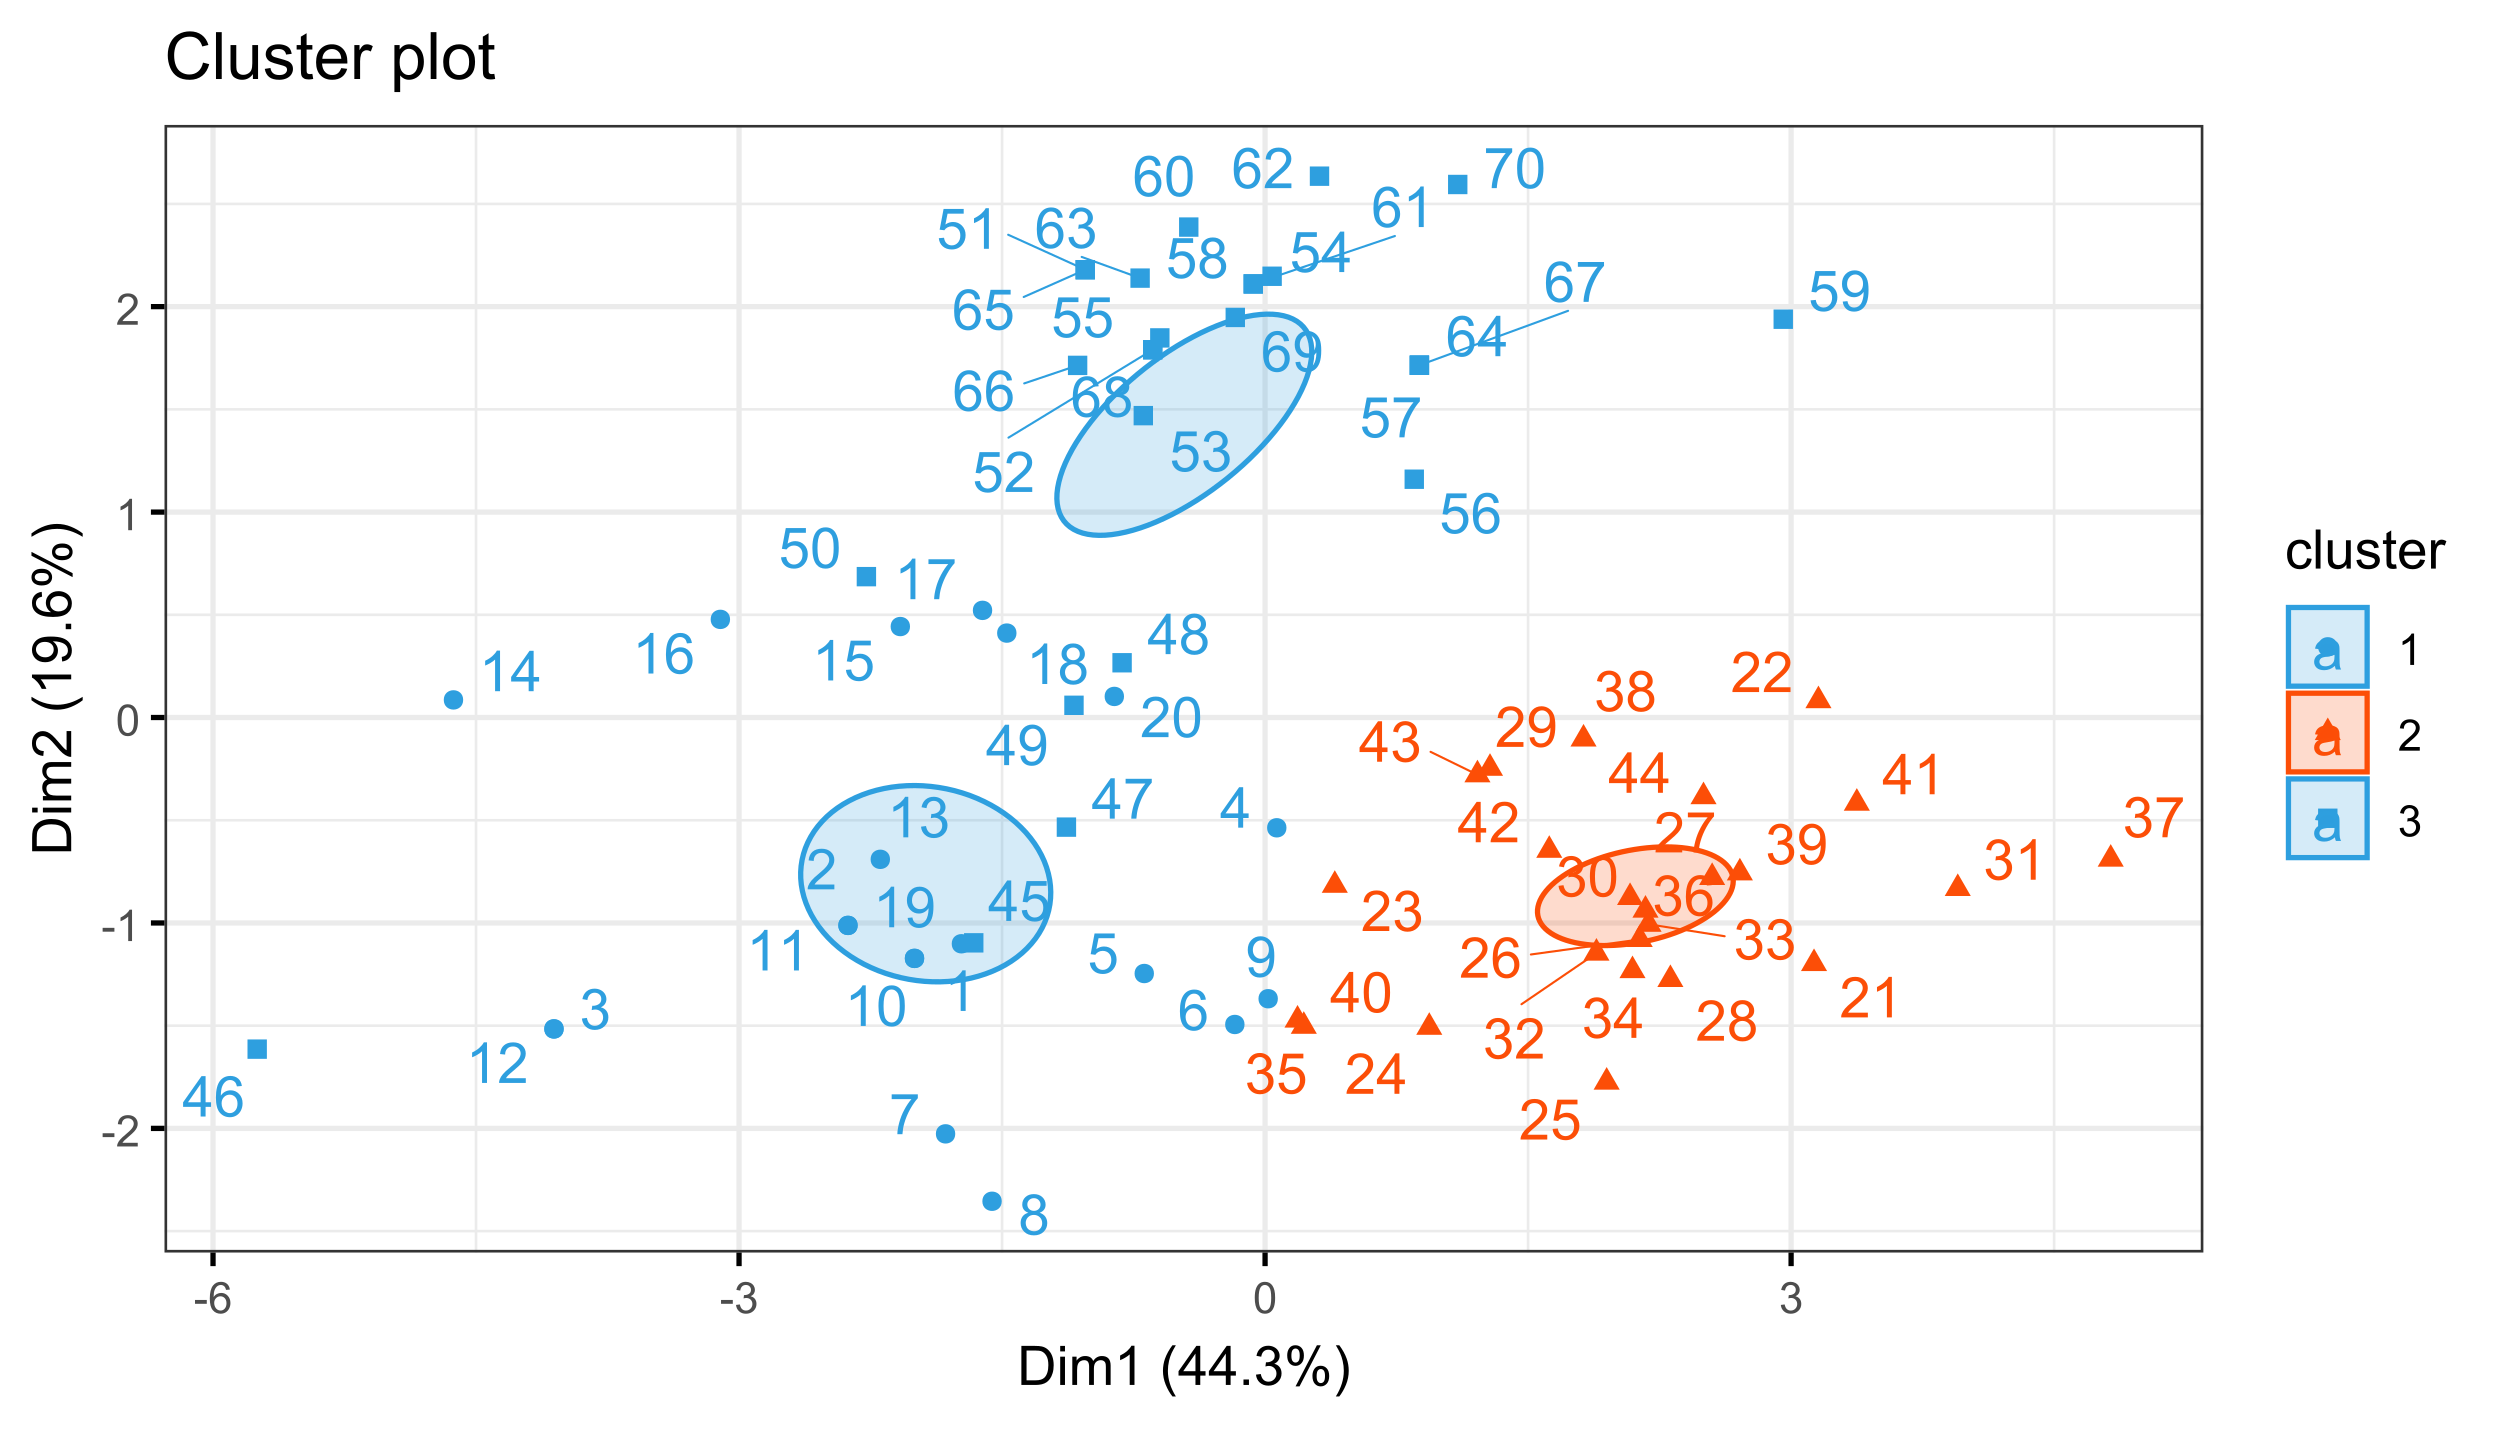 <?xml version="1.0" encoding="UTF-8"?>
<svg xmlns="http://www.w3.org/2000/svg" xmlns:xlink="http://www.w3.org/1999/xlink" width="504" height="288" viewBox="0 0 504 288">
<defs>
<g>
<g id="glyph-0-0">
<path d="M 4.238 0 L 3.238 0 L 3.238 -6.375 C 3 -6.145 2.684 -5.914 2.293 -5.684 C 1.902 -5.457 1.551 -5.281 1.238 -5.168 L 1.238 -6.137 C 1.797 -6.398 2.289 -6.715 2.707 -7.09 C 3.125 -7.465 3.422 -7.828 3.594 -8.18 L 4.238 -8.18 Z M 4.238 0 "/>
</g>
<g id="glyph-0-1">
<path d="M 5.73 -0.961 L 5.73 0 L 0.344 0 C 0.336 -0.242 0.375 -0.473 0.461 -0.695 C 0.598 -1.062 0.816 -1.422 1.121 -1.777 C 1.422 -2.133 1.859 -2.547 2.43 -3.012 C 3.312 -3.738 3.914 -4.312 4.223 -4.738 C 4.535 -5.16 4.691 -5.562 4.691 -5.941 C 4.691 -6.336 4.547 -6.672 4.266 -6.945 C 3.98 -7.215 3.613 -7.352 3.156 -7.352 C 2.676 -7.352 2.289 -7.207 2 -6.918 C 1.711 -6.629 1.566 -6.23 1.562 -5.719 L 0.535 -5.824 C 0.605 -6.59 0.867 -7.176 1.328 -7.578 C 1.789 -7.98 2.406 -8.18 3.18 -8.18 C 3.961 -8.18 4.578 -7.965 5.035 -7.531 C 5.492 -7.098 5.719 -6.559 5.719 -5.918 C 5.719 -5.594 5.652 -5.273 5.52 -4.957 C 5.387 -4.641 5.164 -4.309 4.855 -3.961 C 4.543 -3.613 4.031 -3.137 3.312 -2.527 C 2.711 -2.023 2.328 -1.684 2.156 -1.504 C 1.984 -1.324 1.844 -1.145 1.734 -0.961 Z M 5.73 -0.961 "/>
</g>
<g id="glyph-0-2">
<path d="M 0.477 -2.152 L 1.477 -2.285 C 1.594 -1.719 1.789 -1.309 2.066 -1.059 C 2.34 -0.809 2.676 -0.684 3.074 -0.684 C 3.543 -0.684 3.941 -0.848 4.266 -1.172 C 4.59 -1.5 4.75 -1.902 4.75 -2.383 C 4.75 -2.844 4.602 -3.223 4.301 -3.52 C 4 -3.82 3.621 -3.969 3.156 -3.969 C 2.969 -3.969 2.73 -3.93 2.449 -3.855 L 2.562 -4.734 C 2.629 -4.727 2.684 -4.723 2.723 -4.723 C 3.148 -4.723 3.531 -4.836 3.875 -5.059 C 4.215 -5.281 4.383 -5.621 4.383 -6.086 C 4.383 -6.453 4.262 -6.754 4.012 -6.996 C 3.766 -7.238 3.445 -7.359 3.051 -7.359 C 2.66 -7.359 2.336 -7.234 2.078 -6.992 C 1.82 -6.746 1.652 -6.379 1.578 -5.891 L 0.578 -6.07 C 0.699 -6.738 0.977 -7.258 1.41 -7.629 C 1.844 -7.996 2.383 -8.18 3.027 -8.18 C 3.473 -8.18 3.883 -8.086 4.258 -7.895 C 4.633 -7.703 4.918 -7.441 5.117 -7.113 C 5.312 -6.785 5.414 -6.434 5.414 -6.062 C 5.414 -5.711 5.316 -5.391 5.129 -5.102 C 4.941 -4.812 4.66 -4.582 4.289 -4.414 C 4.773 -4.301 5.145 -4.07 5.414 -3.719 C 5.68 -3.371 5.812 -2.934 5.812 -2.406 C 5.812 -1.695 5.555 -1.094 5.035 -0.598 C 4.516 -0.102 3.859 0.145 3.066 0.145 C 2.352 0.145 1.758 -0.07 1.285 -0.496 C 0.812 -0.922 0.543 -1.473 0.477 -2.152 Z M 0.477 -2.152 "/>
</g>
<g id="glyph-0-3">
<path d="M 3.68 0 L 3.68 -1.949 L 0.145 -1.949 L 0.145 -2.867 L 3.863 -8.148 L 4.68 -8.148 L 4.68 -2.867 L 5.781 -2.867 L 5.781 -1.949 L 4.68 -1.949 L 4.68 0 L 3.68 0 M 3.68 -2.867 L 3.68 -6.539 L 1.129 -2.867 Z M 3.68 -2.867 "/>
</g>
<g id="glyph-0-4">
<path d="M 0.473 -2.133 L 1.523 -2.223 C 1.602 -1.711 1.781 -1.328 2.066 -1.07 C 2.348 -0.812 2.691 -0.684 3.09 -0.684 C 3.57 -0.684 3.98 -0.863 4.312 -1.227 C 4.645 -1.59 4.812 -2.074 4.812 -2.672 C 4.812 -3.242 4.652 -3.695 4.332 -4.023 C 4.012 -4.352 3.59 -4.52 3.074 -4.52 C 2.75 -4.52 2.461 -4.445 2.199 -4.297 C 1.941 -4.152 1.738 -3.961 1.59 -3.73 L 0.648 -3.852 L 1.438 -8.035 L 5.492 -8.035 L 5.492 -7.078 L 2.238 -7.078 L 1.801 -4.891 C 2.289 -5.23 2.801 -5.402 3.34 -5.402 C 4.051 -5.402 4.652 -5.156 5.141 -4.664 C 5.629 -4.168 5.875 -3.535 5.875 -2.762 C 5.875 -2.023 5.66 -1.387 5.23 -0.852 C 4.707 -0.191 3.992 0.141 3.09 0.141 C 2.348 0.141 1.742 -0.07 1.273 -0.484 C 0.809 -0.898 0.539 -1.449 0.473 -2.133 Z M 0.473 -2.133 "/>
</g>
<g id="glyph-0-5">
<path d="M 5.664 -6.152 L 4.668 -6.074 C 4.578 -6.465 4.453 -6.754 4.289 -6.93 C 4.02 -7.215 3.688 -7.359 3.289 -7.359 C 2.973 -7.359 2.691 -7.27 2.449 -7.09 C 2.137 -6.859 1.887 -6.527 1.707 -6.086 C 1.523 -5.645 1.43 -5.016 1.422 -4.203 C 1.664 -4.566 1.957 -4.84 2.305 -5.02 C 2.656 -5.195 3.02 -5.285 3.402 -5.285 C 4.066 -5.285 4.637 -5.039 5.105 -4.547 C 5.574 -4.059 5.809 -3.422 5.809 -2.645 C 5.809 -2.133 5.695 -1.66 5.477 -1.219 C 5.258 -0.781 4.953 -0.445 4.566 -0.211 C 4.184 0.023 3.746 0.141 3.258 0.141 C 2.422 0.141 1.742 -0.168 1.219 -0.781 C 0.691 -1.395 0.43 -2.406 0.43 -3.812 C 0.43 -5.387 0.719 -6.531 1.301 -7.246 C 1.809 -7.867 2.492 -8.18 3.352 -8.18 C 3.992 -8.18 4.516 -8 4.926 -7.641 C 5.336 -7.281 5.582 -6.785 5.664 -6.152 M 1.578 -2.641 C 1.578 -2.297 1.652 -1.965 1.797 -1.652 C 1.945 -1.336 2.148 -1.094 2.41 -0.93 C 2.676 -0.766 2.949 -0.684 3.238 -0.684 C 3.664 -0.684 4.023 -0.855 4.328 -1.195 C 4.633 -1.535 4.785 -2 4.785 -2.586 C 4.785 -3.148 4.633 -3.59 4.336 -3.914 C 4.035 -4.238 3.656 -4.402 3.199 -4.402 C 2.75 -4.402 2.367 -4.238 2.051 -3.914 C 1.734 -3.59 1.578 -3.164 1.578 -2.641 Z M 1.578 -2.641 "/>
</g>
<g id="glyph-0-6">
<path d="M 0.539 -7.078 L 0.539 -8.043 L 5.812 -8.043 L 5.812 -7.262 C 5.293 -6.711 4.781 -5.977 4.27 -5.062 C 3.762 -4.148 3.367 -3.207 3.09 -2.238 C 2.891 -1.559 2.762 -0.812 2.707 0 L 1.68 0 C 1.688 -0.641 1.816 -1.414 2.055 -2.324 C 2.297 -3.23 2.641 -4.105 3.094 -4.949 C 3.543 -5.793 4.023 -6.5 4.527 -7.078 Z M 0.539 -7.078 "/>
</g>
<g id="glyph-0-7">
<path d="M 2.012 -4.418 C 1.598 -4.57 1.289 -4.785 1.09 -5.066 C 0.891 -5.352 0.789 -5.688 0.789 -6.078 C 0.789 -6.672 1.004 -7.172 1.43 -7.574 C 1.855 -7.977 2.422 -8.18 3.129 -8.18 C 3.84 -8.18 4.414 -7.973 4.848 -7.559 C 5.281 -7.148 5.496 -6.645 5.496 -6.051 C 5.496 -5.676 5.398 -5.344 5.199 -5.066 C 5 -4.785 4.699 -4.57 4.297 -4.418 C 4.797 -4.254 5.176 -3.992 5.438 -3.629 C 5.699 -3.266 5.828 -2.832 5.828 -2.328 C 5.828 -1.633 5.582 -1.047 5.09 -0.574 C 4.598 -0.098 3.949 0.141 3.145 0.141 C 2.34 0.141 1.691 -0.098 1.199 -0.574 C 0.707 -1.051 0.461 -1.645 0.461 -2.355 C 0.461 -2.887 0.594 -3.328 0.863 -3.688 C 1.133 -4.043 1.516 -4.289 2.012 -4.418 M 1.812 -6.113 C 1.812 -5.727 1.938 -5.414 2.184 -5.168 C 2.434 -4.922 2.754 -4.801 3.152 -4.801 C 3.535 -4.801 3.852 -4.922 4.098 -5.164 C 4.344 -5.406 4.469 -5.707 4.469 -6.059 C 4.469 -6.426 4.34 -6.734 4.086 -6.984 C 3.832 -7.234 3.52 -7.359 3.141 -7.359 C 2.758 -7.359 2.441 -7.234 2.191 -6.992 C 1.938 -6.746 1.812 -6.453 1.812 -6.113 M 1.488 -2.352 C 1.488 -2.066 1.559 -1.789 1.691 -1.523 C 1.828 -1.258 2.027 -1.051 2.297 -0.902 C 2.562 -0.758 2.848 -0.684 3.156 -0.684 C 3.633 -0.684 4.027 -0.836 4.34 -1.145 C 4.652 -1.453 4.809 -1.844 4.809 -2.316 C 4.809 -2.801 4.648 -3.195 4.328 -3.512 C 4.004 -3.828 3.605 -3.984 3.125 -3.984 C 2.652 -3.984 2.262 -3.828 1.953 -3.52 C 1.645 -3.207 1.488 -2.816 1.488 -2.352 Z M 1.488 -2.352 "/>
</g>
<g id="glyph-0-8">
<path d="M 0.621 -1.883 L 1.582 -1.973 C 1.664 -1.52 1.82 -1.191 2.051 -0.988 C 2.281 -0.785 2.574 -0.684 2.934 -0.684 C 3.242 -0.684 3.512 -0.754 3.742 -0.895 C 3.973 -1.035 4.164 -1.223 4.312 -1.457 C 4.461 -1.695 4.586 -2.012 4.684 -2.41 C 4.785 -2.812 4.836 -3.219 4.836 -3.633 C 4.836 -3.68 4.832 -3.746 4.828 -3.836 C 4.629 -3.516 4.355 -3.258 4.008 -3.059 C 3.664 -2.859 3.289 -2.762 2.883 -2.762 C 2.211 -2.762 1.641 -3.008 1.172 -3.496 C 0.707 -3.984 0.473 -4.629 0.473 -5.43 C 0.473 -6.254 0.715 -6.922 1.203 -7.426 C 1.691 -7.93 2.301 -8.18 3.035 -8.18 C 3.562 -8.18 4.047 -8.039 4.488 -7.754 C 4.926 -7.469 5.262 -7.059 5.488 -6.531 C 5.715 -6.004 5.828 -5.242 5.828 -4.238 C 5.828 -3.199 5.715 -2.371 5.492 -1.754 C 5.266 -1.137 4.93 -0.668 4.48 -0.344 C 4.035 -0.023 3.512 0.141 2.91 0.141 C 2.273 0.141 1.754 -0.039 1.352 -0.391 C 0.945 -0.746 0.703 -1.242 0.621 -1.883 M 4.719 -5.48 C 4.719 -6.055 4.566 -6.508 4.258 -6.848 C 3.953 -7.184 3.586 -7.352 3.156 -7.352 C 2.711 -7.352 2.324 -7.172 1.996 -6.809 C 1.664 -6.445 1.5 -5.973 1.5 -5.395 C 1.5 -4.879 1.656 -4.457 1.969 -4.133 C 2.281 -3.809 2.668 -3.645 3.129 -3.645 C 3.59 -3.645 3.973 -3.809 4.27 -4.133 C 4.57 -4.457 4.719 -4.906 4.719 -5.48 Z M 4.719 -5.48 "/>
</g>
<g id="glyph-0-9">
<path d="M 0.473 -4.02 C 0.473 -4.98 0.57 -5.758 0.77 -6.344 C 0.969 -6.93 1.262 -7.383 1.652 -7.703 C 2.043 -8.02 2.535 -8.18 3.129 -8.18 C 3.566 -8.18 3.949 -8.094 4.277 -7.918 C 4.609 -7.738 4.883 -7.488 5.098 -7.156 C 5.312 -6.824 5.48 -6.418 5.602 -5.945 C 5.723 -5.469 5.785 -4.824 5.785 -4.02 C 5.785 -3.062 5.688 -2.289 5.492 -1.703 C 5.293 -1.117 5 -0.664 4.609 -0.34 C 4.219 -0.02 3.727 0.141 3.129 0.141 C 2.344 0.141 1.727 -0.145 1.277 -0.707 C 0.742 -1.383 0.473 -2.488 0.473 -4.02 M 1.5 -4.02 C 1.5 -2.68 1.656 -1.789 1.969 -1.348 C 2.281 -0.906 2.668 -0.684 3.129 -0.684 C 3.59 -0.684 3.973 -0.906 4.289 -1.352 C 4.602 -1.797 4.758 -2.684 4.758 -4.02 C 4.758 -5.359 4.602 -6.25 4.289 -6.691 C 3.973 -7.133 3.586 -7.352 3.117 -7.352 C 2.656 -7.352 2.293 -7.156 2.016 -6.77 C 1.672 -6.273 1.5 -5.355 1.5 -4.02 Z M 1.5 -4.02 "/>
</g>
<g id="glyph-0-10">
<path d="M 4.602 -0.727 C 4.23 -0.414 3.875 -0.191 3.531 -0.062 C 3.188 0.07 2.82 0.133 2.43 0.133 C 1.781 0.133 1.281 -0.023 0.934 -0.34 C 0.586 -0.66 0.41 -1.062 0.41 -1.555 C 0.41 -1.844 0.477 -2.109 0.609 -2.348 C 0.738 -2.586 0.914 -2.777 1.125 -2.922 C 1.34 -3.066 1.578 -3.176 1.844 -3.25 C 2.043 -3.305 2.336 -3.352 2.734 -3.402 C 3.543 -3.496 4.137 -3.613 4.52 -3.746 C 4.523 -3.883 4.523 -3.969 4.523 -4.008 C 4.523 -4.414 4.43 -4.703 4.238 -4.867 C 3.984 -5.094 3.605 -5.207 3.102 -5.207 C 2.629 -5.207 2.281 -5.125 2.059 -4.961 C 1.836 -4.793 1.668 -4.504 1.562 -4.086 L 0.582 -4.219 C 0.672 -4.637 0.82 -4.973 1.023 -5.23 C 1.227 -5.488 1.52 -5.688 1.906 -5.828 C 2.293 -5.965 2.738 -6.035 3.246 -6.035 C 3.75 -6.035 4.16 -5.977 4.473 -5.855 C 4.789 -5.738 5.02 -5.59 5.168 -5.41 C 5.316 -5.23 5.422 -5.004 5.48 -4.73 C 5.512 -4.559 5.531 -4.25 5.531 -3.809 L 5.531 -2.473 C 5.531 -1.543 5.551 -0.953 5.594 -0.707 C 5.637 -0.461 5.719 -0.227 5.848 0 L 4.801 0 C 4.699 -0.207 4.633 -0.449 4.602 -0.727 M 4.52 -2.961 C 4.156 -2.812 3.609 -2.688 2.883 -2.586 C 2.473 -2.523 2.184 -2.457 2.012 -2.383 C 1.84 -2.309 1.711 -2.203 1.617 -2.059 C 1.523 -1.918 1.477 -1.758 1.477 -1.582 C 1.477 -1.316 1.578 -1.094 1.781 -0.918 C 1.984 -0.738 2.277 -0.648 2.668 -0.648 C 3.055 -0.648 3.395 -0.734 3.695 -0.902 C 3.996 -1.07 4.215 -1.301 4.355 -1.594 C 4.465 -1.82 4.52 -2.156 4.52 -2.594 Z M 4.52 -2.961 "/>
</g>
<g id="glyph-1-0">
<path d="M 0.281 -1.891 L 0.281 -2.668 L 2.656 -2.668 L 2.656 -1.891 Z M 0.281 -1.891 "/>
</g>
<g id="glyph-1-1">
<path d="M 4.43 -0.742 L 4.43 0 L 0.266 0 C 0.262 -0.188 0.289 -0.367 0.355 -0.539 C 0.461 -0.82 0.633 -1.102 0.867 -1.375 C 1.098 -1.648 1.438 -1.969 1.879 -2.328 C 2.562 -2.891 3.023 -3.336 3.266 -3.664 C 3.508 -3.992 3.625 -4.301 3.625 -4.594 C 3.625 -4.898 3.516 -5.16 3.297 -5.367 C 3.078 -5.578 2.793 -5.684 2.441 -5.684 C 2.066 -5.684 1.77 -5.574 1.547 -5.352 C 1.324 -5.125 1.211 -4.816 1.207 -4.422 L 0.414 -4.504 C 0.469 -5.098 0.672 -5.547 1.027 -5.859 C 1.383 -6.168 1.859 -6.324 2.457 -6.324 C 3.062 -6.324 3.539 -6.156 3.895 -5.824 C 4.246 -5.488 4.422 -5.07 4.422 -4.578 C 4.422 -4.324 4.371 -4.078 4.266 -3.832 C 4.164 -3.59 3.992 -3.332 3.754 -3.062 C 3.516 -2.793 3.117 -2.426 2.562 -1.957 C 2.098 -1.566 1.801 -1.301 1.668 -1.164 C 1.535 -1.023 1.426 -0.883 1.34 -0.742 Z M 4.43 -0.742 "/>
</g>
<g id="glyph-1-2">
<path d="M 3.277 0 L 2.504 0 L 2.504 -4.93 C 2.32 -4.75 2.074 -4.574 1.773 -4.395 C 1.469 -4.219 1.199 -4.086 0.957 -3.996 L 0.957 -4.742 C 1.391 -4.945 1.77 -5.195 2.094 -5.484 C 2.418 -5.773 2.645 -6.055 2.781 -6.324 L 3.277 -6.324 Z M 3.277 0 "/>
</g>
<g id="glyph-1-3">
<path d="M 0.367 -3.105 C 0.367 -3.852 0.441 -4.449 0.594 -4.906 C 0.75 -5.359 0.977 -5.711 1.277 -5.957 C 1.582 -6.203 1.961 -6.324 2.418 -6.324 C 2.758 -6.324 3.055 -6.258 3.309 -6.121 C 3.562 -5.984 3.773 -5.789 3.941 -5.531 C 4.105 -5.277 4.238 -4.965 4.332 -4.594 C 4.426 -4.227 4.473 -3.73 4.473 -3.105 C 4.473 -2.367 4.398 -1.77 4.246 -1.316 C 4.094 -0.863 3.867 -0.512 3.562 -0.266 C 3.262 -0.016 2.879 0.109 2.418 0.109 C 1.812 0.109 1.336 -0.109 0.988 -0.547 C 0.574 -1.07 0.367 -1.922 0.367 -3.105 M 1.16 -3.105 C 1.16 -2.074 1.281 -1.383 1.523 -1.043 C 1.766 -0.699 2.062 -0.527 2.418 -0.527 C 2.773 -0.527 3.074 -0.699 3.316 -1.043 C 3.559 -1.387 3.68 -2.074 3.68 -3.105 C 3.68 -4.145 3.559 -4.832 3.316 -5.172 C 3.074 -5.516 2.773 -5.684 2.41 -5.684 C 2.055 -5.684 1.773 -5.535 1.559 -5.234 C 1.293 -4.852 1.16 -4.141 1.16 -3.105 Z M 1.16 -3.105 "/>
</g>
<g id="glyph-1-4">
<path d="M 4.379 -4.758 L 3.609 -4.695 C 3.539 -5 3.441 -5.219 3.316 -5.359 C 3.109 -5.578 2.852 -5.688 2.543 -5.688 C 2.297 -5.688 2.082 -5.621 1.895 -5.484 C 1.652 -5.305 1.461 -5.047 1.32 -4.703 C 1.18 -4.363 1.105 -3.879 1.102 -3.25 C 1.285 -3.531 1.516 -3.742 1.785 -3.879 C 2.051 -4.016 2.336 -4.086 2.629 -4.086 C 3.145 -4.086 3.586 -3.898 3.945 -3.516 C 4.309 -3.137 4.492 -2.648 4.492 -2.047 C 4.492 -1.648 4.406 -1.281 4.234 -0.941 C 4.062 -0.605 3.828 -0.344 3.531 -0.164 C 3.234 0.016 2.895 0.109 2.52 0.109 C 1.875 0.109 1.348 -0.129 0.941 -0.605 C 0.535 -1.078 0.332 -1.859 0.332 -2.949 C 0.332 -4.164 0.555 -5.051 1.004 -5.602 C 1.398 -6.086 1.926 -6.324 2.59 -6.324 C 3.086 -6.324 3.492 -6.188 3.809 -5.91 C 4.125 -5.629 4.316 -5.246 4.379 -4.758 M 1.219 -2.039 C 1.219 -1.773 1.277 -1.52 1.391 -1.277 C 1.504 -1.031 1.66 -0.848 1.863 -0.719 C 2.066 -0.594 2.281 -0.527 2.504 -0.527 C 2.832 -0.527 3.113 -0.66 3.348 -0.926 C 3.582 -1.188 3.699 -1.547 3.699 -2 C 3.699 -2.434 3.582 -2.777 3.352 -3.027 C 3.121 -3.277 2.828 -3.402 2.477 -3.402 C 2.125 -3.402 1.828 -3.277 1.586 -3.027 C 1.344 -2.777 1.219 -2.449 1.219 -2.039 Z M 1.219 -2.039 "/>
</g>
<g id="glyph-1-5">
<path d="M 0.371 -1.664 L 1.145 -1.766 C 1.23 -1.328 1.383 -1.012 1.598 -0.82 C 1.809 -0.625 2.07 -0.527 2.375 -0.527 C 2.738 -0.527 3.047 -0.656 3.297 -0.906 C 3.547 -1.16 3.672 -1.473 3.676 -1.844 C 3.672 -2.199 3.559 -2.492 3.324 -2.723 C 3.094 -2.953 2.797 -3.066 2.441 -3.066 C 2.293 -3.066 2.113 -3.039 1.895 -2.98 L 1.98 -3.66 C 2.031 -3.656 2.074 -3.652 2.105 -3.652 C 2.434 -3.652 2.73 -3.738 2.996 -3.91 C 3.258 -4.082 3.391 -4.348 3.391 -4.703 C 3.391 -4.988 3.293 -5.223 3.102 -5.41 C 2.91 -5.598 2.664 -5.688 2.359 -5.688 C 2.059 -5.688 1.809 -5.594 1.605 -5.406 C 1.406 -5.215 1.277 -4.934 1.219 -4.555 L 0.445 -4.691 C 0.543 -5.211 0.758 -5.613 1.09 -5.898 C 1.426 -6.184 1.844 -6.324 2.344 -6.324 C 2.688 -6.324 3.004 -6.25 3.293 -6.105 C 3.582 -5.957 3.801 -5.754 3.957 -5.5 C 4.109 -5.246 4.184 -4.973 4.184 -4.688 C 4.184 -4.414 4.113 -4.168 3.965 -3.945 C 3.82 -3.723 3.605 -3.543 3.316 -3.41 C 3.691 -3.324 3.98 -3.148 4.184 -2.875 C 4.391 -2.605 4.496 -2.266 4.496 -1.859 C 4.496 -1.312 4.293 -0.844 3.895 -0.461 C 3.492 -0.078 2.984 0.113 2.371 0.113 C 1.82 0.113 1.359 -0.055 0.996 -0.383 C 0.629 -0.711 0.422 -1.141 0.371 -1.664 Z M 0.371 -1.664 "/>
</g>
<g id="glyph-2-0">
<path d="M 0.848 0 L 0.848 -7.875 L 3.562 -7.875 C 4.172 -7.875 4.641 -7.836 4.961 -7.762 C 5.414 -7.656 5.801 -7.469 6.117 -7.195 C 6.531 -6.848 6.844 -6.398 7.051 -5.852 C 7.254 -5.305 7.359 -4.684 7.359 -3.98 C 7.359 -3.383 7.289 -2.852 7.148 -2.391 C 7.008 -1.93 6.832 -1.547 6.613 -1.242 C 6.395 -0.941 6.156 -0.703 5.895 -0.527 C 5.637 -0.355 5.32 -0.223 4.953 -0.133 C 4.586 -0.043 4.168 0 3.691 0 L 0.848 0 M 1.891 -0.93 L 3.57 -0.93 C 4.09 -0.93 4.5 -0.977 4.793 -1.074 C 5.09 -1.172 5.324 -1.309 5.5 -1.484 C 5.746 -1.73 5.941 -2.062 6.078 -2.48 C 6.215 -2.895 6.285 -3.402 6.285 -3.996 C 6.285 -4.82 6.148 -5.453 5.879 -5.895 C 5.609 -6.336 5.281 -6.633 4.895 -6.785 C 4.613 -6.891 4.164 -6.945 3.547 -6.945 L 1.891 -6.945 Z M 1.891 -0.93 "/>
</g>
<g id="glyph-2-1">
<path d="M 0.73 -6.762 L 0.73 -7.875 L 1.695 -7.875 L 1.695 -6.762 L 0.73 -6.762 M 0.73 0 L 0.73 -5.703 L 1.695 -5.703 L 1.695 0 Z M 0.73 0 "/>
</g>
<g id="glyph-2-2">
<path d="M 0.727 0 L 0.727 -5.703 L 1.59 -5.703 L 1.59 -4.902 C 1.77 -5.184 2.008 -5.406 2.305 -5.578 C 2.602 -5.746 2.941 -5.832 3.32 -5.832 C 3.742 -5.832 4.09 -5.746 4.359 -5.57 C 4.629 -5.395 4.82 -5.148 4.93 -4.836 C 5.383 -5.5 5.969 -5.832 6.691 -5.832 C 7.258 -5.832 7.691 -5.676 7.996 -5.363 C 8.301 -5.051 8.453 -4.566 8.453 -3.914 L 8.453 0 L 7.492 0 L 7.492 -3.594 C 7.492 -3.98 7.461 -4.258 7.398 -4.43 C 7.336 -4.598 7.223 -4.734 7.059 -4.84 C 6.895 -4.941 6.699 -4.996 6.477 -4.996 C 6.078 -4.996 5.742 -4.863 5.477 -4.594 C 5.215 -4.328 5.082 -3.902 5.082 -3.312 L 5.082 0 L 4.113 0 L 4.113 -3.707 C 4.113 -4.137 4.035 -4.457 3.879 -4.672 C 3.719 -4.887 3.461 -4.996 3.105 -4.996 C 2.832 -4.996 2.582 -4.922 2.352 -4.781 C 2.117 -4.637 1.953 -4.426 1.848 -4.152 C 1.742 -3.875 1.691 -3.48 1.691 -2.961 L 1.691 0 Z M 0.727 0 "/>
</g>
<g id="glyph-2-3">
<path d="M 4.098 0 L 3.133 0 L 3.133 -6.16 C 2.898 -5.938 2.594 -5.715 2.215 -5.496 C 1.836 -5.273 1.5 -5.105 1.199 -4.996 L 1.199 -5.93 C 1.738 -6.184 2.211 -6.492 2.617 -6.852 C 3.02 -7.215 3.309 -7.566 3.477 -7.906 L 4.098 -7.906 Z M 4.098 0 "/>
</g>
<g id="glyph-2-4">
</g>
<g id="glyph-2-5">
<path d="M 2.574 2.316 C 2.039 1.641 1.59 0.855 1.219 -0.047 C 0.852 -0.949 0.664 -1.887 0.664 -2.852 C 0.664 -3.703 0.805 -4.52 1.078 -5.301 C 1.402 -6.207 1.898 -7.109 2.574 -8.008 L 3.266 -8.008 C 2.832 -7.262 2.547 -6.73 2.406 -6.414 C 2.188 -5.918 2.016 -5.402 1.891 -4.867 C 1.738 -4.195 1.66 -3.523 1.66 -2.848 C 1.66 -1.125 2.195 0.598 3.266 2.316 Z M 2.574 2.316 "/>
</g>
<g id="glyph-2-6">
<path d="M 3.555 0 L 3.555 -1.887 L 0.141 -1.887 L 0.141 -2.773 L 3.734 -7.875 L 4.523 -7.875 L 4.523 -2.773 L 5.586 -2.773 L 5.586 -1.887 L 4.523 -1.887 L 4.523 0 L 3.555 0 M 3.555 -2.773 L 3.555 -6.32 L 1.09 -2.773 Z M 3.555 -2.773 "/>
</g>
<g id="glyph-2-7">
<path d="M 1 0 L 1 -1.102 L 2.102 -1.102 L 2.102 0 Z M 1 0 "/>
</g>
<g id="glyph-2-8">
<path d="M 0.461 -2.078 L 1.43 -2.207 C 1.539 -1.66 1.73 -1.266 1.996 -1.023 C 2.262 -0.781 2.586 -0.66 2.969 -0.66 C 3.426 -0.66 3.809 -0.816 4.121 -1.133 C 4.438 -1.449 4.594 -1.84 4.594 -2.305 C 4.594 -2.75 4.445 -3.113 4.156 -3.402 C 3.867 -3.691 3.5 -3.836 3.051 -3.836 C 2.867 -3.836 2.641 -3.801 2.367 -3.727 L 2.477 -4.578 C 2.539 -4.57 2.594 -4.566 2.633 -4.566 C 3.043 -4.566 3.414 -4.672 3.742 -4.887 C 4.074 -5.102 4.238 -5.434 4.238 -5.883 C 4.238 -6.234 4.117 -6.531 3.879 -6.762 C 3.637 -6.996 3.328 -7.109 2.949 -7.109 C 2.574 -7.109 2.258 -6.992 2.008 -6.758 C 1.758 -6.52 1.598 -6.164 1.523 -5.695 L 0.559 -5.867 C 0.676 -6.512 0.945 -7.016 1.363 -7.371 C 1.781 -7.727 2.305 -7.906 2.926 -7.906 C 3.355 -7.906 3.754 -7.812 4.113 -7.629 C 4.477 -7.445 4.754 -7.195 4.945 -6.875 C 5.137 -6.555 5.23 -6.219 5.23 -5.859 C 5.23 -5.52 5.141 -5.211 4.957 -4.93 C 4.773 -4.652 4.504 -4.43 4.148 -4.266 C 4.613 -4.156 4.973 -3.934 5.23 -3.598 C 5.488 -3.258 5.617 -2.836 5.617 -2.324 C 5.617 -1.637 5.367 -1.055 4.867 -0.578 C 4.363 -0.098 3.73 0.141 2.965 0.141 C 2.273 0.141 1.699 -0.066 1.242 -0.477 C 0.785 -0.891 0.527 -1.422 0.461 -2.078 Z M 0.461 -2.078 "/>
</g>
<g id="glyph-2-9">
<path d="M 0.641 -5.984 C 0.641 -6.547 0.781 -7.023 1.062 -7.418 C 1.348 -7.812 1.758 -8.008 2.293 -8.008 C 2.789 -8.008 3.195 -7.832 3.52 -7.48 C 3.844 -7.125 4.008 -6.609 4.008 -5.926 C 4.008 -5.258 3.844 -4.746 3.516 -4.387 C 3.188 -4.027 2.785 -3.844 2.305 -3.844 C 1.828 -3.844 1.43 -4.023 1.113 -4.379 C 0.797 -4.73 0.641 -5.266 0.641 -5.984 M 2.32 -7.344 C 2.082 -7.344 1.879 -7.238 1.723 -7.031 C 1.562 -6.824 1.484 -6.441 1.484 -5.887 C 1.484 -5.383 1.562 -5.027 1.723 -4.82 C 1.887 -4.613 2.086 -4.512 2.32 -4.512 C 2.562 -4.512 2.766 -4.617 2.926 -4.824 C 3.082 -5.031 3.164 -5.41 3.164 -5.961 C 3.164 -6.469 3.082 -6.828 2.922 -7.035 C 2.762 -7.238 2.559 -7.344 2.32 -7.344 M 2.324 0.289 L 6.633 -8.008 L 7.418 -8.008 L 3.125 0.289 L 2.324 0.289 M 5.73 -1.848 C 5.73 -2.414 5.871 -2.891 6.156 -3.285 C 6.438 -3.676 6.852 -3.871 7.391 -3.871 C 7.883 -3.871 8.293 -3.695 8.617 -3.344 C 8.941 -2.992 9.105 -2.473 9.105 -1.789 C 9.105 -1.121 8.941 -0.609 8.613 -0.25 C 8.285 0.109 7.879 0.289 7.395 0.289 C 6.918 0.289 6.523 0.113 6.207 -0.246 C 5.891 -0.602 5.73 -1.137 5.73 -1.848 M 7.418 -3.207 C 7.176 -3.207 6.973 -3.102 6.812 -2.895 C 6.652 -2.688 6.574 -2.305 6.574 -1.75 C 6.574 -1.25 6.656 -0.895 6.816 -0.688 C 6.977 -0.48 7.176 -0.375 7.414 -0.375 C 7.66 -0.375 7.863 -0.48 8.023 -0.688 C 8.18 -0.895 8.262 -1.273 8.262 -1.828 C 8.262 -2.336 8.18 -2.691 8.02 -2.898 C 7.859 -3.105 7.656 -3.207 7.418 -3.207 Z M 7.418 -3.207 "/>
</g>
<g id="glyph-2-10">
<path d="M 1.359 2.316 L 0.664 2.316 C 1.738 0.598 2.273 -1.125 2.273 -2.848 C 2.273 -3.52 2.195 -4.188 2.039 -4.852 C 1.918 -5.387 1.75 -5.902 1.531 -6.398 C 1.391 -6.719 1.102 -7.258 0.664 -8.008 L 1.359 -8.008 C 2.031 -7.109 2.531 -6.207 2.852 -5.301 C 3.129 -4.52 3.266 -3.703 3.266 -2.852 C 3.266 -1.887 3.082 -0.949 2.711 -0.047 C 2.34 0.855 1.891 1.641 1.359 2.316 Z M 1.359 2.316 "/>
</g>
<g id="glyph-2-11">
<path d="M 4.445 -2.09 L 5.398 -1.965 C 5.293 -1.312 5.027 -0.797 4.602 -0.426 C 4.172 -0.055 3.648 0.129 3.023 0.129 C 2.242 0.129 1.617 -0.125 1.141 -0.637 C 0.668 -1.148 0.43 -1.879 0.43 -2.832 C 0.43 -3.445 0.531 -3.984 0.734 -4.445 C 0.941 -4.91 1.25 -5.254 1.668 -5.488 C 2.086 -5.719 2.539 -5.832 3.031 -5.832 C 3.648 -5.832 4.156 -5.676 4.551 -5.363 C 4.941 -5.051 5.195 -4.605 5.305 -4.027 L 4.367 -3.883 C 4.277 -4.266 4.117 -4.555 3.891 -4.75 C 3.664 -4.941 3.391 -5.039 3.066 -5.039 C 2.578 -5.039 2.184 -4.863 1.879 -4.516 C 1.574 -4.164 1.422 -3.613 1.422 -2.859 C 1.422 -2.09 1.57 -1.535 1.863 -1.188 C 2.156 -0.84 2.539 -0.664 3.012 -0.664 C 3.395 -0.664 3.711 -0.781 3.965 -1.016 C 4.219 -1.246 4.379 -1.605 4.445 -2.09 Z M 4.445 -2.09 "/>
</g>
<g id="glyph-2-12">
<path d="M 0.703 0 L 0.703 -7.875 L 1.672 -7.875 L 1.672 0 Z M 0.703 0 "/>
</g>
<g id="glyph-2-13">
<path d="M 4.465 0 L 4.465 -0.836 C 4.02 -0.195 3.414 0.129 2.652 0.129 C 2.316 0.129 2.004 0.062 1.711 -0.062 C 1.418 -0.195 1.203 -0.355 1.062 -0.551 C 0.918 -0.746 0.82 -0.984 0.762 -1.266 C 0.723 -1.457 0.703 -1.758 0.703 -2.172 L 0.703 -5.703 L 1.672 -5.703 L 1.672 -2.539 C 1.672 -2.035 1.691 -1.695 1.73 -1.52 C 1.789 -1.266 1.918 -1.066 2.117 -0.922 C 2.312 -0.777 2.555 -0.703 2.848 -0.703 C 3.137 -0.703 3.41 -0.777 3.664 -0.926 C 3.918 -1.074 4.098 -1.277 4.203 -1.535 C 4.309 -1.789 4.359 -2.16 4.359 -2.648 L 4.359 -5.703 L 5.328 -5.703 L 5.328 0 Z M 4.465 0 "/>
</g>
<g id="glyph-2-14">
<path d="M 0.34 -1.703 L 1.293 -1.852 C 1.348 -1.469 1.496 -1.176 1.742 -0.973 C 1.988 -0.77 2.332 -0.664 2.773 -0.664 C 3.215 -0.664 3.547 -0.758 3.758 -0.938 C 3.977 -1.117 4.082 -1.332 4.082 -1.574 C 4.082 -1.793 3.988 -1.965 3.797 -2.09 C 3.664 -2.176 3.336 -2.285 2.809 -2.418 C 2.102 -2.598 1.609 -2.75 1.336 -2.883 C 1.062 -3.012 0.852 -3.191 0.711 -3.426 C 0.57 -3.656 0.5 -3.91 0.5 -4.188 C 0.5 -4.445 0.559 -4.68 0.676 -4.895 C 0.789 -5.113 0.949 -5.293 1.148 -5.438 C 1.301 -5.547 1.504 -5.641 1.766 -5.719 C 2.023 -5.793 2.301 -5.832 2.602 -5.832 C 3.047 -5.832 3.441 -5.77 3.777 -5.641 C 4.117 -5.512 4.367 -5.336 4.527 -5.117 C 4.688 -4.895 4.801 -4.602 4.859 -4.234 L 3.914 -4.102 C 3.871 -4.398 3.75 -4.625 3.543 -4.789 C 3.336 -4.957 3.047 -5.039 2.668 -5.039 C 2.227 -5.039 1.91 -4.965 1.719 -4.816 C 1.527 -4.672 1.434 -4.5 1.434 -4.301 C 1.434 -4.176 1.473 -4.062 1.551 -3.965 C 1.633 -3.859 1.754 -3.773 1.922 -3.707 C 2.02 -3.672 2.305 -3.586 2.777 -3.461 C 3.461 -3.277 3.938 -3.125 4.207 -3.012 C 4.48 -2.895 4.691 -2.727 4.844 -2.504 C 5 -2.281 5.074 -2.004 5.074 -1.676 C 5.074 -1.352 4.98 -1.051 4.793 -0.766 C 4.605 -0.48 4.336 -0.262 3.98 -0.105 C 3.625 0.051 3.223 0.129 2.777 0.129 C 2.035 0.129 1.473 -0.023 1.082 -0.332 C 0.695 -0.641 0.445 -1.098 0.34 -1.703 Z M 0.34 -1.703 "/>
</g>
<g id="glyph-2-15">
<path d="M 2.836 -0.863 L 2.977 -0.012 C 2.703 0.047 2.461 0.074 2.246 0.074 C 1.895 0.074 1.621 0.02 1.43 -0.09 C 1.234 -0.203 1.098 -0.348 1.02 -0.527 C 0.941 -0.711 0.902 -1.09 0.902 -1.672 L 0.902 -4.953 L 0.195 -4.953 L 0.195 -5.703 L 0.902 -5.703 L 0.902 -7.117 L 1.863 -7.695 L 1.863 -5.703 L 2.836 -5.703 L 2.836 -4.953 L 1.863 -4.953 L 1.863 -1.617 C 1.863 -1.34 1.879 -1.164 1.914 -1.086 C 1.949 -1.008 2.004 -0.945 2.082 -0.898 C 2.16 -0.852 2.27 -0.828 2.41 -0.828 C 2.52 -0.828 2.66 -0.84 2.836 -0.863 Z M 2.836 -0.863 "/>
</g>
<g id="glyph-2-16">
<path d="M 4.629 -1.836 L 5.629 -1.715 C 5.473 -1.129 5.18 -0.676 4.754 -0.355 C 4.328 -0.031 3.781 0.129 3.121 0.129 C 2.285 0.129 1.625 -0.129 1.137 -0.641 C 0.648 -1.156 0.402 -1.875 0.402 -2.805 C 0.402 -3.762 0.648 -4.508 1.145 -5.039 C 1.637 -5.566 2.277 -5.832 3.066 -5.832 C 3.828 -5.832 4.453 -5.574 4.938 -5.055 C 5.418 -4.535 5.66 -3.805 5.66 -2.863 C 5.66 -2.805 5.66 -2.719 5.656 -2.605 L 1.402 -2.605 C 1.438 -1.977 1.613 -1.5 1.934 -1.164 C 2.254 -0.832 2.648 -0.664 3.125 -0.664 C 3.48 -0.664 3.781 -0.758 4.035 -0.945 C 4.285 -1.133 4.484 -1.43 4.629 -1.836 M 1.457 -3.398 L 4.641 -3.398 C 4.598 -3.879 4.477 -4.238 4.273 -4.48 C 3.969 -4.852 3.566 -5.039 3.078 -5.039 C 2.633 -5.039 2.262 -4.891 1.957 -4.594 C 1.656 -4.297 1.488 -3.898 1.457 -3.398 Z M 1.457 -3.398 "/>
</g>
<g id="glyph-2-17">
<path d="M 0.715 0 L 0.715 -5.703 L 1.586 -5.703 L 1.586 -4.84 C 1.805 -5.242 2.012 -5.512 2.199 -5.641 C 2.387 -5.77 2.594 -5.832 2.82 -5.832 C 3.145 -5.832 3.477 -5.73 3.812 -5.523 L 3.48 -4.625 C 3.242 -4.766 3.008 -4.832 2.773 -4.836 C 2.559 -4.832 2.371 -4.77 2.203 -4.645 C 2.035 -4.516 1.914 -4.34 1.844 -4.113 C 1.734 -3.77 1.68 -3.395 1.68 -2.984 L 1.68 0 Z M 0.715 0 "/>
</g>
<g id="glyph-3-0">
<path d="M 0 -0.848 L -7.875 -0.848 L -7.875 -3.562 C -7.875 -4.172 -7.836 -4.641 -7.762 -4.965 C -7.656 -5.414 -7.469 -5.801 -7.195 -6.117 C -6.848 -6.531 -6.398 -6.844 -5.852 -7.051 C -5.305 -7.254 -4.684 -7.359 -3.98 -7.359 C -3.383 -7.359 -2.852 -7.289 -2.391 -7.148 C -1.93 -7.008 -1.547 -6.832 -1.242 -6.613 C -0.941 -6.395 -0.703 -6.156 -0.527 -5.895 C -0.355 -5.637 -0.223 -5.32 -0.133 -4.953 C -0.043 -4.586 0 -4.168 0 -3.691 L 0 -0.848 M -0.93 -1.891 L -0.93 -3.57 C -0.93 -4.09 -0.977 -4.5 -1.074 -4.793 C -1.172 -5.09 -1.309 -5.324 -1.48 -5.5 C -1.73 -5.746 -2.062 -5.941 -2.48 -6.078 C -2.895 -6.215 -3.402 -6.285 -3.996 -6.285 C -4.82 -6.285 -5.453 -6.148 -5.895 -5.879 C -6.336 -5.609 -6.633 -5.281 -6.785 -4.895 C -6.891 -4.613 -6.945 -4.164 -6.945 -3.547 L -6.945 -1.891 Z M -0.93 -1.891 "/>
</g>
<g id="glyph-3-1">
<path d="M -6.762 -0.73 L -7.875 -0.73 L -7.875 -1.699 L -6.762 -1.699 L -6.762 -0.73 M 0 -0.73 L -5.703 -0.73 L -5.703 -1.699 L 0 -1.695 Z M 0 -0.73 "/>
</g>
<g id="glyph-3-2">
<path d="M 0 -0.727 L -5.703 -0.727 L -5.703 -1.59 L -4.902 -1.59 C -5.184 -1.77 -5.406 -2.008 -5.578 -2.305 C -5.746 -2.602 -5.832 -2.941 -5.832 -3.32 C -5.832 -3.742 -5.746 -4.09 -5.57 -4.359 C -5.395 -4.629 -5.148 -4.82 -4.836 -4.93 C -5.5 -5.383 -5.832 -5.969 -5.832 -6.691 C -5.832 -7.258 -5.676 -7.691 -5.363 -7.996 C -5.051 -8.301 -4.566 -8.453 -3.914 -8.453 L 0 -8.453 L 0 -7.492 L -3.594 -7.492 C -3.98 -7.492 -4.258 -7.461 -4.43 -7.398 C -4.598 -7.336 -4.734 -7.223 -4.84 -7.059 C -4.941 -6.895 -4.996 -6.699 -4.996 -6.477 C -4.996 -6.078 -4.863 -5.742 -4.594 -5.477 C -4.328 -5.215 -3.902 -5.082 -3.312 -5.082 L 0 -5.082 L 0 -4.113 L -3.707 -4.113 C -4.137 -4.113 -4.457 -4.035 -4.672 -3.879 C -4.887 -3.719 -4.996 -3.461 -4.996 -3.105 C -4.996 -2.832 -4.922 -2.582 -4.781 -2.352 C -4.637 -2.117 -4.426 -1.953 -4.152 -1.848 C -3.875 -1.742 -3.48 -1.691 -2.961 -1.691 L 0 -1.691 Z M 0 -0.727 "/>
</g>
<g id="glyph-3-3">
<path d="M -0.93 -5.539 L 0 -5.539 L 0 -0.332 C -0.234 -0.324 -0.457 -0.363 -0.672 -0.445 C -1.027 -0.578 -1.375 -0.789 -1.719 -1.082 C -2.062 -1.375 -2.461 -1.797 -2.91 -2.348 C -3.613 -3.203 -4.168 -3.781 -4.578 -4.082 C -4.988 -4.383 -5.375 -4.531 -5.742 -4.531 C -6.125 -4.531 -6.449 -4.395 -6.711 -4.121 C -6.973 -3.848 -7.105 -3.492 -7.105 -3.051 C -7.105 -2.586 -6.965 -2.211 -6.688 -1.934 C -6.406 -1.656 -6.02 -1.512 -5.527 -1.508 L -5.629 -0.516 C -6.371 -0.582 -6.934 -0.84 -7.324 -1.285 C -7.711 -1.727 -7.906 -2.324 -7.906 -3.074 C -7.906 -3.828 -7.695 -4.426 -7.277 -4.867 C -6.859 -5.305 -6.34 -5.527 -5.719 -5.527 C -5.406 -5.527 -5.094 -5.461 -4.789 -5.332 C -4.488 -5.203 -4.168 -4.992 -3.828 -4.691 C -3.492 -4.395 -3.031 -3.895 -2.445 -3.203 C -1.957 -2.621 -1.625 -2.25 -1.453 -2.086 C -1.277 -1.918 -1.105 -1.781 -0.93 -1.676 Z M -0.93 -5.539 "/>
</g>
<g id="glyph-3-4">
</g>
<g id="glyph-3-5">
<path d="M 2.316 -2.574 C 1.641 -2.039 0.855 -1.59 -0.047 -1.219 C -0.949 -0.852 -1.887 -0.668 -2.852 -0.668 C -3.703 -0.668 -4.52 -0.805 -5.301 -1.078 C -6.207 -1.402 -7.109 -1.898 -8.008 -2.574 L -8.008 -3.266 C -7.262 -2.832 -6.73 -2.547 -6.414 -2.406 C -5.918 -2.188 -5.402 -2.016 -4.867 -1.891 C -4.195 -1.738 -3.523 -1.66 -2.848 -1.66 C -1.125 -1.66 0.598 -2.195 2.316 -3.266 Z M 2.316 -2.574 "/>
</g>
<g id="glyph-3-6">
<path d="M 0 -4.098 L 0 -3.133 L -6.16 -3.133 C -5.938 -2.898 -5.715 -2.594 -5.496 -2.215 C -5.273 -1.836 -5.105 -1.5 -4.996 -1.199 L -5.93 -1.199 C -6.184 -1.738 -6.492 -2.211 -6.852 -2.617 C -7.215 -3.02 -7.566 -3.309 -7.906 -3.477 L -7.906 -4.098 Z M 0 -4.098 "/>
</g>
<g id="glyph-3-7">
<path d="M -1.82 -0.602 L -1.906 -1.531 C -1.469 -1.609 -1.152 -1.762 -0.957 -1.98 C -0.758 -2.203 -0.66 -2.488 -0.66 -2.836 C -0.66 -3.133 -0.73 -3.395 -0.863 -3.617 C -1 -3.84 -1.184 -4.023 -1.41 -4.168 C -1.637 -4.312 -1.945 -4.43 -2.332 -4.527 C -2.719 -4.625 -3.113 -4.672 -3.512 -4.672 C -3.555 -4.672 -3.621 -4.672 -3.707 -4.668 C -3.398 -4.473 -3.148 -4.211 -2.957 -3.875 C -2.766 -3.539 -2.668 -3.18 -2.668 -2.789 C -2.668 -2.137 -2.906 -1.586 -3.379 -1.133 C -3.852 -0.684 -4.473 -0.457 -5.246 -0.457 C -6.047 -0.457 -6.688 -0.691 -7.176 -1.164 C -7.664 -1.633 -7.906 -2.223 -7.906 -2.934 C -7.906 -3.445 -7.77 -3.914 -7.492 -4.336 C -7.219 -4.762 -6.824 -5.082 -6.312 -5.305 C -5.805 -5.523 -5.066 -5.633 -4.098 -5.633 C -3.094 -5.633 -2.289 -5.523 -1.695 -5.305 C -1.098 -5.09 -0.645 -4.762 -0.332 -4.332 C -0.023 -3.898 0.133 -3.395 0.133 -2.812 C 0.133 -2.199 -0.035 -1.695 -0.379 -1.305 C -0.719 -0.914 -1.203 -0.68 -1.82 -0.602 M -5.297 -4.559 C -5.852 -4.559 -6.293 -4.414 -6.617 -4.117 C -6.941 -3.82 -7.105 -3.465 -7.105 -3.051 C -7.105 -2.621 -6.93 -2.246 -6.578 -1.93 C -6.23 -1.609 -5.773 -1.449 -5.215 -1.449 C -4.715 -1.449 -4.309 -1.602 -3.992 -1.902 C -3.68 -2.207 -3.523 -2.578 -3.523 -3.023 C -3.523 -3.473 -3.68 -3.84 -3.992 -4.129 C -4.309 -4.414 -4.742 -4.559 -5.297 -4.559 Z M -5.297 -4.559 "/>
</g>
<g id="glyph-3-8">
<path d="M 0 -1 L -1.102 -1 L -1.102 -2.102 L 0 -2.102 Z M 0 -1 "/>
</g>
<g id="glyph-3-9">
<path d="M -5.945 -5.473 L -5.871 -4.512 C -6.25 -4.426 -6.527 -4.305 -6.699 -4.148 C -6.973 -3.887 -7.109 -3.562 -7.109 -3.18 C -7.109 -2.871 -7.023 -2.602 -6.852 -2.367 C -6.633 -2.062 -6.309 -1.824 -5.883 -1.648 C -5.457 -1.473 -4.848 -1.383 -4.062 -1.375 C -4.414 -1.609 -4.68 -1.891 -4.852 -2.23 C -5.023 -2.566 -5.109 -2.918 -5.109 -3.289 C -5.109 -3.93 -4.871 -4.48 -4.395 -4.934 C -3.922 -5.387 -3.309 -5.613 -2.555 -5.613 C -2.062 -5.613 -1.602 -5.508 -1.18 -5.293 C -0.754 -5.082 -0.43 -4.789 -0.203 -4.414 C 0.02 -4.043 0.133 -3.621 0.133 -3.148 C 0.133 -2.344 -0.16 -1.684 -0.754 -1.176 C -1.348 -0.668 -2.324 -0.414 -3.684 -0.414 C -5.207 -0.414 -6.312 -0.695 -7.004 -1.258 C -7.605 -1.746 -7.906 -2.406 -7.906 -3.238 C -7.906 -3.859 -7.734 -4.367 -7.387 -4.762 C -7.039 -5.156 -6.559 -5.395 -5.945 -5.473 M -2.551 -1.527 C -2.219 -1.527 -1.898 -1.598 -1.594 -1.738 C -1.289 -1.879 -1.059 -2.078 -0.898 -2.332 C -0.742 -2.586 -0.66 -2.852 -0.66 -3.133 C -0.66 -3.539 -0.824 -3.891 -1.156 -4.184 C -1.484 -4.477 -1.934 -4.625 -2.496 -4.625 C -3.043 -4.625 -3.469 -4.48 -3.785 -4.188 C -4.098 -3.898 -4.254 -3.535 -4.254 -3.094 C -4.254 -2.656 -4.098 -2.285 -3.785 -1.98 C -3.469 -1.676 -3.059 -1.527 -2.551 -1.527 Z M -2.551 -1.527 "/>
</g>
<g id="glyph-3-10">
<path d="M -5.984 -0.641 C -6.547 -0.641 -7.023 -0.781 -7.418 -1.062 C -7.812 -1.348 -8.008 -1.758 -8.008 -2.293 C -8.008 -2.789 -7.832 -3.195 -7.48 -3.52 C -7.125 -3.844 -6.609 -4.008 -5.926 -4.008 C -5.258 -4.008 -4.746 -3.844 -4.387 -3.516 C -4.027 -3.188 -3.844 -2.785 -3.844 -2.305 C -3.844 -1.828 -4.023 -1.43 -4.379 -1.113 C -4.73 -0.797 -5.266 -0.641 -5.984 -0.641 M -7.344 -2.32 C -7.344 -2.082 -7.238 -1.879 -7.031 -1.723 C -6.824 -1.562 -6.441 -1.484 -5.887 -1.484 C -5.383 -1.484 -5.027 -1.562 -4.82 -1.723 C -4.613 -1.887 -4.512 -2.086 -4.512 -2.32 C -4.512 -2.562 -4.617 -2.766 -4.824 -2.926 C -5.031 -3.082 -5.41 -3.164 -5.961 -3.164 C -6.469 -3.164 -6.828 -3.082 -7.035 -2.922 C -7.238 -2.762 -7.344 -2.559 -7.344 -2.32 M 0.289 -2.324 L -8.008 -6.633 L -8.008 -7.418 L 0.289 -3.125 L 0.289 -2.324 M -1.848 -5.73 C -2.414 -5.73 -2.891 -5.871 -3.285 -6.156 C -3.676 -6.438 -3.871 -6.852 -3.871 -7.391 C -3.871 -7.883 -3.695 -8.293 -3.344 -8.617 C -2.992 -8.941 -2.473 -9.105 -1.789 -9.105 C -1.121 -9.105 -0.609 -8.941 -0.25 -8.613 C 0.109 -8.285 0.289 -7.879 0.289 -7.395 C 0.289 -6.918 0.113 -6.523 -0.246 -6.207 C -0.602 -5.891 -1.137 -5.73 -1.848 -5.73 M -3.207 -7.418 C -3.207 -7.176 -3.102 -6.973 -2.895 -6.812 C -2.688 -6.652 -2.305 -6.574 -1.75 -6.574 C -1.25 -6.574 -0.895 -6.656 -0.688 -6.816 C -0.48 -6.977 -0.375 -7.176 -0.375 -7.414 C -0.375 -7.66 -0.48 -7.863 -0.688 -8.023 C -0.895 -8.18 -1.273 -8.262 -1.824 -8.262 C -2.336 -8.262 -2.691 -8.18 -2.898 -8.02 C -3.105 -7.859 -3.207 -7.656 -3.207 -7.418 Z M -3.207 -7.418 "/>
</g>
<g id="glyph-3-11">
<path d="M 2.316 -1.359 L 2.316 -0.664 C 0.598 -1.738 -1.125 -2.273 -2.848 -2.273 C -3.52 -2.273 -4.188 -2.195 -4.852 -2.043 C -5.387 -1.918 -5.902 -1.75 -6.398 -1.531 C -6.719 -1.391 -7.258 -1.102 -8.008 -0.668 L -8.008 -1.359 C -7.109 -2.031 -6.207 -2.531 -5.301 -2.852 C -4.52 -3.129 -3.703 -3.266 -2.852 -3.266 C -1.887 -3.266 -0.949 -3.082 -0.047 -2.711 C 0.855 -2.34 1.641 -1.891 2.316 -1.359 Z M 2.316 -1.359 "/>
</g>
<g id="glyph-4-0">
<path d="M 7.762 -3.312 L 9.012 -2.996 C 8.75 -1.969 8.277 -1.188 7.598 -0.648 C 6.914 -0.109 6.082 0.16 5.098 0.16 C 4.078 0.16 3.25 -0.047 2.613 -0.461 C 1.977 -0.875 1.488 -1.477 1.156 -2.262 C 0.824 -3.047 0.656 -3.895 0.656 -4.797 C 0.656 -5.777 0.844 -6.637 1.223 -7.371 C 1.598 -8.102 2.133 -8.66 2.828 -9.039 C 3.52 -9.418 4.285 -9.609 5.117 -9.609 C 6.062 -9.609 6.859 -9.371 7.504 -8.887 C 8.148 -8.406 8.598 -7.73 8.848 -6.859 L 7.617 -6.566 C 7.398 -7.254 7.082 -7.754 6.664 -8.07 C 6.246 -8.383 5.723 -8.539 5.094 -8.539 C 4.367 -8.539 3.758 -8.367 3.27 -8.02 C 2.785 -7.672 2.441 -7.203 2.242 -6.617 C 2.047 -6.031 1.945 -5.426 1.945 -4.801 C 1.945 -4 2.062 -3.297 2.297 -2.699 C 2.531 -2.098 2.895 -1.648 3.391 -1.352 C 3.883 -1.059 4.418 -0.91 4.996 -0.91 C 5.695 -0.91 6.289 -1.109 6.773 -1.516 C 7.258 -1.918 7.59 -2.52 7.762 -3.312 Z M 7.762 -3.312 "/>
</g>
<g id="glyph-4-1">
<path d="M 0.844 0 L 0.844 -9.449 L 2.004 -9.449 L 2.004 0 Z M 0.844 0 "/>
</g>
<g id="glyph-4-2">
<path d="M 5.355 0 L 5.355 -1.004 C 4.824 -0.23 4.098 0.156 3.184 0.156 C 2.781 0.156 2.402 0.078 2.055 -0.078 C 1.703 -0.23 1.441 -0.426 1.273 -0.66 C 1.102 -0.895 0.984 -1.184 0.914 -1.52 C 0.867 -1.75 0.844 -2.109 0.844 -2.605 L 0.844 -6.844 L 2.004 -6.844 L 2.004 -3.047 C 2.004 -2.441 2.027 -2.035 2.074 -1.824 C 2.148 -1.52 2.305 -1.281 2.539 -1.105 C 2.777 -0.93 3.066 -0.844 3.414 -0.844 C 3.766 -0.844 4.09 -0.934 4.395 -1.113 C 4.699 -1.289 4.918 -1.531 5.043 -1.84 C 5.172 -2.148 5.234 -2.594 5.234 -3.176 L 5.234 -6.844 L 6.395 -6.844 L 6.395 0 Z M 5.355 0 "/>
</g>
<g id="glyph-4-3">
<path d="M 0.406 -2.043 L 1.555 -2.223 C 1.617 -1.766 1.797 -1.41 2.09 -1.168 C 2.387 -0.922 2.797 -0.801 3.324 -0.801 C 3.859 -0.801 4.254 -0.906 4.512 -1.125 C 4.77 -1.34 4.898 -1.598 4.898 -1.887 C 4.898 -2.152 4.785 -2.355 4.559 -2.508 C 4.398 -2.609 4.004 -2.742 3.371 -2.898 C 2.52 -3.113 1.93 -3.301 1.602 -3.457 C 1.273 -3.613 1.023 -3.832 0.855 -4.109 C 0.684 -4.387 0.598 -4.691 0.598 -5.027 C 0.598 -5.332 0.668 -5.613 0.809 -5.875 C 0.949 -6.137 1.137 -6.352 1.379 -6.523 C 1.559 -6.656 1.805 -6.77 2.117 -6.859 C 2.43 -6.953 2.762 -7 3.121 -7 C 3.656 -7 4.129 -6.922 4.535 -6.766 C 4.941 -6.613 5.238 -6.402 5.434 -6.141 C 5.625 -5.875 5.762 -5.52 5.832 -5.078 L 4.699 -4.926 C 4.648 -5.277 4.496 -5.551 4.25 -5.75 C 4.004 -5.945 3.656 -6.047 3.203 -6.047 C 2.672 -6.047 2.289 -5.957 2.062 -5.781 C 1.836 -5.605 1.723 -5.398 1.723 -5.164 C 1.723 -5.012 1.77 -4.875 1.863 -4.758 C 1.957 -4.633 2.105 -4.527 2.309 -4.445 C 2.422 -4.402 2.766 -4.305 3.332 -4.152 C 4.152 -3.93 4.727 -3.754 5.051 -3.613 C 5.375 -3.473 5.629 -3.27 5.812 -3.004 C 6 -2.738 6.09 -2.406 6.09 -2.012 C 6.09 -1.625 5.977 -1.262 5.754 -0.918 C 5.527 -0.578 5.203 -0.312 4.777 -0.125 C 4.352 0.062 3.871 0.156 3.332 0.156 C 2.441 0.156 1.766 -0.031 1.297 -0.398 C 0.832 -0.77 0.535 -1.316 0.406 -2.043 Z M 0.406 -2.043 "/>
</g>
<g id="glyph-4-4">
<path d="M 3.402 -1.039 L 3.57 -0.012 C 3.242 0.055 2.953 0.09 2.695 0.09 C 2.273 0.09 1.945 0.023 1.715 -0.109 C 1.484 -0.242 1.32 -0.418 1.227 -0.637 C 1.129 -0.852 1.082 -1.309 1.082 -2.004 L 1.082 -5.941 L 0.23 -5.941 L 0.23 -6.844 L 1.082 -6.844 L 1.082 -8.539 L 2.238 -9.234 L 2.238 -6.844 L 3.402 -6.844 L 3.402 -5.941 L 2.238 -5.941 L 2.238 -1.941 C 2.238 -1.609 2.258 -1.395 2.297 -1.301 C 2.34 -1.207 2.406 -1.133 2.496 -1.078 C 2.59 -1.02 2.723 -0.992 2.895 -0.992 C 3.023 -0.992 3.191 -1.008 3.402 -1.039 Z M 3.402 -1.039 "/>
</g>
<g id="glyph-4-5">
<path d="M 5.555 -2.203 L 6.754 -2.055 C 6.566 -1.355 6.215 -0.812 5.703 -0.426 C 5.191 -0.039 4.539 0.156 3.746 0.156 C 2.742 0.156 1.949 -0.152 1.363 -0.77 C 0.777 -1.387 0.484 -2.25 0.484 -3.363 C 0.484 -4.516 0.781 -5.41 1.371 -6.047 C 1.965 -6.68 2.734 -7 3.68 -7 C 4.594 -7 5.344 -6.688 5.922 -6.066 C 6.504 -5.441 6.793 -4.566 6.793 -3.434 C 6.793 -3.367 6.793 -3.262 6.785 -3.125 L 1.684 -3.125 C 1.727 -2.375 1.938 -1.797 2.32 -1.398 C 2.703 -1 3.18 -0.801 3.75 -0.801 C 4.176 -0.801 4.539 -0.91 4.84 -1.133 C 5.141 -1.359 5.379 -1.715 5.555 -2.203 M 1.746 -4.078 L 5.57 -4.078 C 5.516 -4.656 5.371 -5.086 5.129 -5.375 C 4.762 -5.82 4.281 -6.047 3.691 -6.047 C 3.16 -6.047 2.711 -5.867 2.348 -5.512 C 1.984 -5.152 1.785 -4.676 1.746 -4.078 Z M 1.746 -4.078 "/>
</g>
<g id="glyph-4-6">
<path d="M 0.855 0 L 0.855 -6.844 L 1.902 -6.844 L 1.902 -5.809 C 2.168 -6.293 2.414 -6.613 2.641 -6.766 C 2.863 -6.922 3.113 -7 3.383 -7 C 3.773 -7 4.172 -6.875 4.578 -6.625 L 4.176 -5.551 C 3.895 -5.719 3.609 -5.801 3.324 -5.801 C 3.07 -5.801 2.844 -5.723 2.641 -5.57 C 2.441 -5.418 2.297 -5.207 2.211 -4.938 C 2.082 -4.523 2.016 -4.074 2.016 -3.582 L 2.016 0 Z M 0.855 0 "/>
</g>
<g id="glyph-4-7">
</g>
<g id="glyph-4-8">
<path d="M 0.871 2.625 L 0.871 -6.844 L 1.926 -6.844 L 1.926 -5.957 C 2.176 -6.305 2.457 -6.566 2.773 -6.738 C 3.086 -6.914 3.465 -7 3.914 -7 C 4.496 -7 5.012 -6.848 5.461 -6.547 C 5.906 -6.246 6.242 -5.824 6.473 -5.277 C 6.699 -4.727 6.812 -4.129 6.812 -3.473 C 6.812 -2.773 6.688 -2.145 6.438 -1.582 C 6.184 -1.023 5.82 -0.594 5.34 -0.293 C 4.859 0.004 4.355 0.156 3.828 0.156 C 3.441 0.156 3.094 0.074 2.789 -0.09 C 2.48 -0.254 2.227 -0.461 2.031 -0.711 L 2.031 2.625 L 0.871 2.625 M 1.922 -3.383 C 1.922 -2.504 2.098 -1.852 2.457 -1.43 C 2.812 -1.008 3.242 -0.801 3.75 -0.801 C 4.266 -0.801 4.707 -1.016 5.074 -1.453 C 5.441 -1.891 5.625 -2.566 5.625 -3.48 C 5.625 -4.352 5.449 -5.004 5.09 -5.441 C 4.73 -5.875 4.301 -6.09 3.805 -6.09 C 3.309 -6.09 2.871 -5.859 2.492 -5.398 C 2.109 -4.938 1.922 -4.266 1.922 -3.383 Z M 1.922 -3.383 "/>
</g>
<g id="glyph-4-9">
<path d="M 0.438 -3.422 C 0.438 -4.691 0.789 -5.629 1.496 -6.238 C 2.082 -6.746 2.801 -7 3.648 -7 C 4.59 -7 5.359 -6.691 5.957 -6.074 C 6.551 -5.457 6.852 -4.605 6.852 -3.52 C 6.852 -2.637 6.719 -1.945 6.453 -1.441 C 6.191 -0.938 5.805 -0.543 5.301 -0.266 C 4.797 0.016 4.246 0.156 3.648 0.156 C 2.691 0.156 1.914 -0.152 1.324 -0.766 C 0.734 -1.383 0.438 -2.266 0.438 -3.422 M 1.629 -3.422 C 1.629 -2.547 1.82 -1.891 2.203 -1.453 C 2.586 -1.016 3.066 -0.801 3.648 -0.801 C 4.223 -0.801 4.703 -1.02 5.086 -1.457 C 5.469 -1.895 5.66 -2.562 5.66 -3.461 C 5.66 -4.309 5.465 -4.949 5.082 -5.387 C 4.699 -5.82 4.219 -6.039 3.648 -6.039 C 3.066 -6.039 2.586 -5.82 2.203 -5.387 C 1.82 -4.953 1.629 -4.301 1.629 -3.422 Z M 1.629 -3.422 "/>
</g>
</g>
<clipPath id="clip-0">
<path clip-rule="nonzero" d="M 33.164 25.188 L 444.203 25.188 L 444.203 252.512 L 33.164 252.512 Z M 33.164 25.188 "/>
</clipPath>
<clipPath id="clip-1">
<path clip-rule="nonzero" d="M 33.164 247 L 444.203 247 L 444.203 249 L 33.164 249 Z M 33.164 247 "/>
</clipPath>
<clipPath id="clip-2">
<path clip-rule="nonzero" d="M 33.164 206 L 444.203 206 L 444.203 208 L 33.164 208 Z M 33.164 206 "/>
</clipPath>
<clipPath id="clip-3">
<path clip-rule="nonzero" d="M 33.164 165 L 444.203 165 L 444.203 166 L 33.164 166 Z M 33.164 165 "/>
</clipPath>
<clipPath id="clip-4">
<path clip-rule="nonzero" d="M 33.164 123 L 444.203 123 L 444.203 125 L 33.164 125 Z M 33.164 123 "/>
</clipPath>
<clipPath id="clip-5">
<path clip-rule="nonzero" d="M 33.164 82 L 444.203 82 L 444.203 83 L 33.164 83 Z M 33.164 82 "/>
</clipPath>
<clipPath id="clip-6">
<path clip-rule="nonzero" d="M 33.164 40 L 444.203 40 L 444.203 42 L 33.164 42 Z M 33.164 40 "/>
</clipPath>
<clipPath id="clip-7">
<path clip-rule="nonzero" d="M 95 25.188 L 97 25.188 L 97 252.512 L 95 252.512 Z M 95 25.188 "/>
</clipPath>
<clipPath id="clip-8">
<path clip-rule="nonzero" d="M 201 25.188 L 203 25.188 L 203 252.512 L 201 252.512 Z M 201 25.188 "/>
</clipPath>
<clipPath id="clip-9">
<path clip-rule="nonzero" d="M 307 25.188 L 309 25.188 L 309 252.512 L 307 252.512 Z M 307 25.188 "/>
</clipPath>
<clipPath id="clip-10">
<path clip-rule="nonzero" d="M 413 25.188 L 415 25.188 L 415 252.512 L 413 252.512 Z M 413 25.188 "/>
</clipPath>
<clipPath id="clip-11">
<path clip-rule="nonzero" d="M 33.164 226 L 444.203 226 L 444.203 229 L 33.164 229 Z M 33.164 226 "/>
</clipPath>
<clipPath id="clip-12">
<path clip-rule="nonzero" d="M 33.164 185 L 444.203 185 L 444.203 187 L 33.164 187 Z M 33.164 185 "/>
</clipPath>
<clipPath id="clip-13">
<path clip-rule="nonzero" d="M 33.164 144 L 444.203 144 L 444.203 146 L 33.164 146 Z M 33.164 144 "/>
</clipPath>
<clipPath id="clip-14">
<path clip-rule="nonzero" d="M 33.164 102 L 444.203 102 L 444.203 104 L 33.164 104 Z M 33.164 102 "/>
</clipPath>
<clipPath id="clip-15">
<path clip-rule="nonzero" d="M 33.164 61 L 444.203 61 L 444.203 63 L 33.164 63 Z M 33.164 61 "/>
</clipPath>
<clipPath id="clip-16">
<path clip-rule="nonzero" d="M 42 25.188 L 44 25.188 L 44 252.512 L 42 252.512 Z M 42 25.188 "/>
</clipPath>
<clipPath id="clip-17">
<path clip-rule="nonzero" d="M 148 25.188 L 150 25.188 L 150 252.512 L 148 252.512 Z M 148 25.188 "/>
</clipPath>
<clipPath id="clip-18">
<path clip-rule="nonzero" d="M 254 25.188 L 256 25.188 L 256 252.512 L 254 252.512 Z M 254 25.188 "/>
</clipPath>
<clipPath id="clip-19">
<path clip-rule="nonzero" d="M 360 25.188 L 362 25.188 L 362 252.512 L 360 252.512 Z M 360 25.188 "/>
</clipPath>
<clipPath id="clip-20">
<path clip-rule="nonzero" d="M 33.164 25.188 L 444.203 25.188 L 444.203 252.512 L 33.164 252.512 Z M 33.164 25.188 "/>
</clipPath>
</defs>
<rect x="-50.4" y="-28.8" width="604.8" height="345.6" fill="rgb(100%, 100%, 100%)" fill-opacity="1"/>
<rect x="-50.4" y="-28.8" width="604.8" height="345.6" fill="rgb(100%, 100%, 100%)" fill-opacity="1"/>
<path fill="none" stroke-width="1.067" stroke-linecap="round" stroke-linejoin="round" stroke="rgb(100%, 100%, 100%)" stroke-opacity="1" stroke-miterlimit="10" d="M 0 288 L 504 288 L 504 0 L 0 0 Z M 0 288 "/>
<g clip-path="url(#clip-0)">
<path fill-rule="nonzero" fill="rgb(100%, 100%, 100%)" fill-opacity="1" d="M 33.164 252.508 L 444.203 252.508 L 444.203 25.184 L 33.164 25.184 Z M 33.164 252.508 "/>
</g>
<g clip-path="url(#clip-1)">
<path fill="none" stroke-width="0.533" stroke-linecap="butt" stroke-linejoin="round" stroke="rgb(92.157%, 92.157%, 92.157%)" stroke-opacity="1" stroke-miterlimit="10" d="M 33.164 248.191 L 444.203 248.191 "/>
</g>
<g clip-path="url(#clip-2)">
<path fill="none" stroke-width="0.533" stroke-linecap="butt" stroke-linejoin="round" stroke="rgb(92.157%, 92.157%, 92.157%)" stroke-opacity="1" stroke-miterlimit="10" d="M 33.164 206.777 L 444.203 206.777 "/>
</g>
<g clip-path="url(#clip-3)">
<path fill="none" stroke-width="0.533" stroke-linecap="butt" stroke-linejoin="round" stroke="rgb(92.157%, 92.157%, 92.157%)" stroke-opacity="1" stroke-miterlimit="10" d="M 33.164 165.359 L 444.203 165.359 "/>
</g>
<g clip-path="url(#clip-4)">
<path fill="none" stroke-width="0.533" stroke-linecap="butt" stroke-linejoin="round" stroke="rgb(92.157%, 92.157%, 92.157%)" stroke-opacity="1" stroke-miterlimit="10" d="M 33.164 123.945 L 444.203 123.945 "/>
</g>
<g clip-path="url(#clip-5)">
<path fill="none" stroke-width="0.533" stroke-linecap="butt" stroke-linejoin="round" stroke="rgb(92.157%, 92.157%, 92.157%)" stroke-opacity="1" stroke-miterlimit="10" d="M 33.164 82.527 L 444.203 82.527 "/>
</g>
<g clip-path="url(#clip-6)">
<path fill="none" stroke-width="0.533" stroke-linecap="butt" stroke-linejoin="round" stroke="rgb(92.157%, 92.157%, 92.157%)" stroke-opacity="1" stroke-miterlimit="10" d="M 33.164 41.113 L 444.203 41.113 "/>
</g>
<g clip-path="url(#clip-7)">
<path fill="none" stroke-width="0.533" stroke-linecap="butt" stroke-linejoin="round" stroke="rgb(92.157%, 92.157%, 92.157%)" stroke-opacity="1" stroke-miterlimit="10" d="M 95.969 252.508 L 95.969 25.188 "/>
</g>
<g clip-path="url(#clip-8)">
<path fill="none" stroke-width="0.533" stroke-linecap="butt" stroke-linejoin="round" stroke="rgb(92.157%, 92.157%, 92.157%)" stroke-opacity="1" stroke-miterlimit="10" d="M 202.016 252.508 L 202.016 25.188 "/>
</g>
<g clip-path="url(#clip-9)">
<path fill="none" stroke-width="0.533" stroke-linecap="butt" stroke-linejoin="round" stroke="rgb(92.157%, 92.157%, 92.157%)" stroke-opacity="1" stroke-miterlimit="10" d="M 308.062 252.508 L 308.062 25.188 "/>
</g>
<g clip-path="url(#clip-10)">
<path fill="none" stroke-width="0.533" stroke-linecap="butt" stroke-linejoin="round" stroke="rgb(92.157%, 92.157%, 92.157%)" stroke-opacity="1" stroke-miterlimit="10" d="M 414.109 252.508 L 414.109 25.188 "/>
</g>
<g clip-path="url(#clip-11)">
<path fill="none" stroke-width="1.067" stroke-linecap="butt" stroke-linejoin="round" stroke="rgb(92.157%, 92.157%, 92.157%)" stroke-opacity="1" stroke-miterlimit="10" d="M 33.164 227.484 L 444.203 227.484 "/>
</g>
<g clip-path="url(#clip-12)">
<path fill="none" stroke-width="1.067" stroke-linecap="butt" stroke-linejoin="round" stroke="rgb(92.157%, 92.157%, 92.157%)" stroke-opacity="1" stroke-miterlimit="10" d="M 33.164 186.066 L 444.203 186.066 "/>
</g>
<g clip-path="url(#clip-13)">
<path fill="none" stroke-width="1.067" stroke-linecap="butt" stroke-linejoin="round" stroke="rgb(92.157%, 92.157%, 92.157%)" stroke-opacity="1" stroke-miterlimit="10" d="M 33.164 144.652 L 444.203 144.652 "/>
</g>
<g clip-path="url(#clip-14)">
<path fill="none" stroke-width="1.067" stroke-linecap="butt" stroke-linejoin="round" stroke="rgb(92.157%, 92.157%, 92.157%)" stroke-opacity="1" stroke-miterlimit="10" d="M 33.164 103.238 L 444.203 103.238 "/>
</g>
<g clip-path="url(#clip-15)">
<path fill="none" stroke-width="1.067" stroke-linecap="butt" stroke-linejoin="round" stroke="rgb(92.157%, 92.157%, 92.157%)" stroke-opacity="1" stroke-miterlimit="10" d="M 33.164 61.82 L 444.203 61.82 "/>
</g>
<g clip-path="url(#clip-16)">
<path fill="none" stroke-width="1.067" stroke-linecap="butt" stroke-linejoin="round" stroke="rgb(92.157%, 92.157%, 92.157%)" stroke-opacity="1" stroke-miterlimit="10" d="M 42.945 252.508 L 42.945 25.188 "/>
</g>
<g clip-path="url(#clip-17)">
<path fill="none" stroke-width="1.067" stroke-linecap="butt" stroke-linejoin="round" stroke="rgb(92.157%, 92.157%, 92.157%)" stroke-opacity="1" stroke-miterlimit="10" d="M 148.992 252.508 L 148.992 25.188 "/>
</g>
<g clip-path="url(#clip-18)">
<path fill="none" stroke-width="1.067" stroke-linecap="butt" stroke-linejoin="round" stroke="rgb(92.157%, 92.157%, 92.157%)" stroke-opacity="1" stroke-miterlimit="10" d="M 255.039 252.508 L 255.039 25.188 "/>
</g>
<g clip-path="url(#clip-19)">
<path fill="none" stroke-width="1.067" stroke-linecap="butt" stroke-linejoin="round" stroke="rgb(92.157%, 92.157%, 92.157%)" stroke-opacity="1" stroke-miterlimit="10" d="M 361.086 252.508 L 361.086 25.188 "/>
</g>
<path fill-rule="nonzero" fill="rgb(18.039%, 62.353%, 87.451%)" fill-opacity="1" d="M 186.32 193.211 C 186.32 195.82 182.41 195.82 182.41 193.211 C 182.41 190.605 186.32 190.605 186.32 193.211 "/>
<path fill-rule="nonzero" fill="rgb(18.039%, 62.353%, 87.451%)" fill-opacity="1" d="M 172.906 186.562 C 172.906 189.168 169 189.168 169 186.562 C 169 183.957 172.906 183.957 172.906 186.562 "/>
<path fill-rule="nonzero" fill="rgb(18.039%, 62.353%, 87.451%)" fill-opacity="1" d="M 113.637 207.43 C 113.637 210.035 109.727 210.035 109.727 207.43 C 109.727 204.824 113.637 204.824 113.637 207.43 "/>
<path fill-rule="nonzero" fill="rgb(18.039%, 62.353%, 87.451%)" fill-opacity="1" d="M 259.352 166.883 C 259.352 169.492 255.441 169.492 255.441 166.883 C 255.441 164.277 259.352 164.277 259.352 166.883 "/>
<path fill-rule="nonzero" fill="rgb(18.039%, 62.353%, 87.451%)" fill-opacity="1" d="M 232.637 196.262 C 232.637 198.867 228.727 198.867 228.727 196.262 C 228.727 193.652 232.637 193.652 232.637 196.262 "/>
<path fill-rule="nonzero" fill="rgb(18.039%, 62.353%, 87.451%)" fill-opacity="1" d="M 250.898 206.535 C 250.898 209.141 246.988 209.141 246.988 206.535 C 246.988 203.93 250.898 203.93 250.898 206.535 "/>
<path fill-rule="nonzero" fill="rgb(18.039%, 62.353%, 87.451%)" fill-opacity="1" d="M 192.578 228.586 C 192.578 231.195 188.672 231.195 188.672 228.586 C 188.672 225.98 192.578 225.98 192.578 228.586 "/>
<path fill-rule="nonzero" fill="rgb(18.039%, 62.353%, 87.451%)" fill-opacity="1" d="M 201.953 242.176 C 201.953 244.781 198.043 244.781 198.043 242.176 C 198.043 239.57 201.953 239.57 201.953 242.176 "/>
<path fill-rule="nonzero" fill="rgb(18.039%, 62.353%, 87.451%)" fill-opacity="1" d="M 257.617 201.344 C 257.617 203.949 253.707 203.949 253.707 201.344 C 253.707 198.738 257.617 198.738 257.617 201.344 "/>
<path fill-rule="nonzero" fill="rgb(18.039%, 62.353%, 87.451%)" fill-opacity="1" d="M 186.32 193.211 C 186.32 195.82 182.41 195.82 182.41 193.211 C 182.41 190.605 186.32 190.605 186.32 193.211 "/>
<path fill-rule="nonzero" fill="rgb(18.039%, 62.353%, 87.451%)" fill-opacity="1" d="M 172.906 186.562 C 172.906 189.168 169 189.168 169 186.562 C 169 183.957 172.906 183.957 172.906 186.562 "/>
<path fill-rule="nonzero" fill="rgb(18.039%, 62.353%, 87.451%)" fill-opacity="1" d="M 113.637 207.43 C 113.637 210.035 109.727 210.035 109.727 207.43 C 109.727 204.824 113.637 204.824 113.637 207.43 "/>
<path fill-rule="nonzero" fill="rgb(18.039%, 62.353%, 87.451%)" fill-opacity="1" d="M 179.426 173.238 C 179.426 175.848 175.516 175.848 175.516 173.238 C 175.516 170.633 179.426 170.633 179.426 173.238 "/>
<path fill-rule="nonzero" fill="rgb(18.039%, 62.353%, 87.451%)" fill-opacity="1" d="M 93.375 141.102 C 93.375 143.707 89.465 143.707 89.465 141.102 C 89.465 138.496 93.375 138.496 93.375 141.102 "/>
<path fill-rule="nonzero" fill="rgb(18.039%, 62.353%, 87.451%)" fill-opacity="1" d="M 183.461 126.312 C 183.461 128.918 179.551 128.918 179.551 126.312 C 179.551 123.707 183.461 123.707 183.461 126.312 "/>
<path fill-rule="nonzero" fill="rgb(18.039%, 62.353%, 87.451%)" fill-opacity="1" d="M 147.18 124.867 C 147.18 127.473 143.27 127.473 143.27 124.867 C 143.27 122.262 147.18 122.262 147.18 124.867 "/>
<path fill-rule="nonzero" fill="rgb(18.039%, 62.353%, 87.451%)" fill-opacity="1" d="M 200.031 123.051 C 200.031 125.656 196.121 125.656 196.121 123.051 C 196.121 120.441 200.031 120.441 200.031 123.051 "/>
<path fill-rule="nonzero" fill="rgb(18.039%, 62.353%, 87.451%)" fill-opacity="1" d="M 204.926 127.629 C 204.926 130.238 201.016 130.238 201.016 127.629 C 201.016 125.023 204.926 125.023 204.926 127.629 "/>
<path fill-rule="nonzero" fill="rgb(18.039%, 62.353%, 87.451%)" fill-opacity="1" d="M 195.777 190.266 C 195.777 192.871 191.867 192.871 191.867 190.266 C 191.867 187.656 195.777 187.656 195.777 190.266 "/>
<path fill-rule="nonzero" fill="rgb(18.039%, 62.353%, 87.451%)" fill-opacity="1" d="M 226.602 140.402 C 226.602 143.008 222.691 143.008 222.691 140.402 C 222.691 137.793 226.602 137.793 226.602 140.402 "/>
<path fill-rule="nonzero" fill="rgb(98.824%, 30.588%, 2.745%)" fill-opacity="1" d="M 365.707 191.203 L 368.34 195.762 L 363.074 195.762 Z M 365.707 191.203 "/>
<path fill-rule="nonzero" fill="rgb(98.824%, 30.588%, 2.745%)" fill-opacity="1" d="M 366.598 138.211 L 369.23 142.77 L 363.965 142.77 Z M 366.598 138.211 "/>
<path fill-rule="nonzero" fill="rgb(98.824%, 30.588%, 2.745%)" fill-opacity="1" d="M 269.094 175.43 L 271.727 179.988 L 266.461 179.988 Z M 269.094 175.43 "/>
<path fill-rule="nonzero" fill="rgb(98.824%, 30.588%, 2.745%)" fill-opacity="1" d="M 288.141 204.055 L 290.773 208.617 L 285.508 208.617 Z M 288.141 204.055 "/>
<path fill-rule="nonzero" fill="rgb(98.824%, 30.588%, 2.745%)" fill-opacity="1" d="M 323.902 215.113 L 326.535 219.672 L 321.27 219.672 Z M 323.902 215.113 "/>
<path fill-rule="nonzero" fill="rgb(98.824%, 30.588%, 2.745%)" fill-opacity="1" d="M 330.562 186.352 L 333.195 190.91 L 327.93 190.91 Z M 330.562 186.352 "/>
<path fill-rule="nonzero" fill="rgb(98.824%, 30.588%, 2.745%)" fill-opacity="1" d="M 345.168 173.852 L 347.801 178.414 L 342.535 178.414 Z M 345.168 173.852 "/>
<path fill-rule="nonzero" fill="rgb(98.824%, 30.588%, 2.745%)" fill-opacity="1" d="M 336.75 194.422 L 339.379 198.98 L 334.117 198.98 Z M 336.75 194.422 "/>
<path fill-rule="nonzero" fill="rgb(98.824%, 30.588%, 2.745%)" fill-opacity="1" d="M 300.383 151.84 L 303.016 156.398 L 297.75 156.398 Z M 300.383 151.84 "/>
<path fill-rule="nonzero" fill="rgb(98.824%, 30.588%, 2.745%)" fill-opacity="1" d="M 328.621 177.891 L 331.254 182.449 L 325.988 182.449 Z M 328.621 177.891 "/>
<path fill-rule="nonzero" fill="rgb(98.824%, 30.588%, 2.745%)" fill-opacity="1" d="M 394.684 176.074 L 397.316 180.637 L 392.051 180.637 Z M 394.684 176.074 "/>
<path fill-rule="nonzero" fill="rgb(98.824%, 30.588%, 2.745%)" fill-opacity="1" d="M 321.844 189.105 L 324.477 193.668 L 319.211 193.668 Z M 321.844 189.105 "/>
<path fill-rule="nonzero" fill="rgb(98.824%, 30.588%, 2.745%)" fill-opacity="1" d="M 332.348 183.289 L 334.98 187.848 L 329.715 187.848 Z M 332.348 183.289 "/>
<path fill-rule="nonzero" fill="rgb(98.824%, 30.588%, 2.745%)" fill-opacity="1" d="M 329.109 192.633 L 331.742 197.191 L 326.477 197.191 Z M 329.109 192.633 "/>
<path fill-rule="nonzero" fill="rgb(98.824%, 30.588%, 2.745%)" fill-opacity="1" d="M 262.844 203.848 L 265.477 208.41 L 260.215 208.41 Z M 262.844 203.848 "/>
<path fill-rule="nonzero" fill="rgb(98.824%, 30.588%, 2.745%)" fill-opacity="1" d="M 331.727 180.438 L 334.359 184.996 L 329.094 184.996 Z M 331.727 180.438 "/>
<path fill-rule="nonzero" fill="rgb(98.824%, 30.588%, 2.745%)" fill-opacity="1" d="M 425.52 170.164 L 428.152 174.723 L 422.887 174.723 Z M 425.52 170.164 "/>
<path fill-rule="nonzero" fill="rgb(98.824%, 30.588%, 2.745%)" fill-opacity="1" d="M 319.238 145.941 L 321.871 150.5 L 316.605 150.5 Z M 319.238 145.941 "/>
<path fill-rule="nonzero" fill="rgb(98.824%, 30.588%, 2.745%)" fill-opacity="1" d="M 350.758 172.93 L 353.391 177.488 L 348.125 177.488 Z M 350.758 172.93 "/>
<path fill-rule="nonzero" fill="rgb(98.824%, 30.588%, 2.745%)" fill-opacity="1" d="M 261.582 202.602 L 264.215 207.164 L 258.949 207.164 Z M 261.582 202.602 "/>
<path fill-rule="nonzero" fill="rgb(98.824%, 30.588%, 2.745%)" fill-opacity="1" d="M 374.336 158.879 L 376.969 163.438 L 371.703 163.438 Z M 374.336 158.879 "/>
<path fill-rule="nonzero" fill="rgb(98.824%, 30.588%, 2.745%)" fill-opacity="1" d="M 312.332 168.375 L 314.965 172.934 L 309.699 172.934 Z M 312.332 168.375 "/>
<path fill-rule="nonzero" fill="rgb(98.824%, 30.588%, 2.745%)" fill-opacity="1" d="M 297.852 153.152 L 300.484 157.715 L 295.219 157.715 Z M 297.852 153.152 "/>
<path fill-rule="nonzero" fill="rgb(98.824%, 30.588%, 2.745%)" fill-opacity="1" d="M 343.426 157.562 L 346.059 162.121 L 340.793 162.121 Z M 343.426 157.562 "/>
<path fill-rule="nonzero" fill="rgb(18.039%, 62.353%, 87.451%)" fill-opacity="1" d="M 194.352 192.031 L 198.262 192.031 L 198.262 188.121 L 194.352 188.121 Z M 194.352 192.031 "/>
<path fill-rule="nonzero" fill="rgb(18.039%, 62.353%, 87.451%)" fill-opacity="1" d="M 49.895 213.461 L 53.801 213.461 L 53.801 209.551 L 49.895 209.551 Z M 49.895 213.461 "/>
<path fill-rule="nonzero" fill="rgb(18.039%, 62.353%, 87.451%)" fill-opacity="1" d="M 213.035 168.703 L 216.945 168.703 L 216.945 164.793 L 213.035 164.793 Z M 213.035 168.703 "/>
<path fill-rule="nonzero" fill="rgb(18.039%, 62.353%, 87.451%)" fill-opacity="1" d="M 224.258 135.566 L 228.168 135.566 L 228.168 131.66 L 224.258 131.66 Z M 224.258 135.566 "/>
<path fill-rule="nonzero" fill="rgb(18.039%, 62.353%, 87.451%)" fill-opacity="1" d="M 214.559 144.145 L 218.469 144.145 L 218.469 140.234 L 214.559 140.234 Z M 214.559 144.145 "/>
<path fill-rule="nonzero" fill="rgb(18.039%, 62.353%, 87.451%)" fill-opacity="1" d="M 172.711 118.207 L 176.621 118.207 L 176.621 114.297 L 172.711 114.297 Z M 172.711 118.207 "/>
<path fill-rule="nonzero" fill="rgb(18.039%, 62.353%, 87.451%)" fill-opacity="1" d="M 216.828 56.328 L 220.738 56.328 L 220.738 52.418 L 216.828 52.418 Z M 216.828 56.328 "/>
<path fill-rule="nonzero" fill="rgb(18.039%, 62.353%, 87.451%)" fill-opacity="1" d="M 230.434 72.457 L 234.34 72.457 L 234.34 68.551 L 230.434 68.551 Z M 230.434 72.457 "/>
<path fill-rule="nonzero" fill="rgb(18.039%, 62.353%, 87.451%)" fill-opacity="1" d="M 228.535 85.746 L 232.445 85.746 L 232.445 81.836 L 228.535 81.836 Z M 228.535 85.746 "/>
<path fill-rule="nonzero" fill="rgb(18.039%, 62.353%, 87.451%)" fill-opacity="1" d="M 254.504 57.648 L 258.414 57.648 L 258.414 53.738 L 254.504 53.738 Z M 254.504 57.648 "/>
<path fill-rule="nonzero" fill="rgb(18.039%, 62.353%, 87.451%)" fill-opacity="1" d="M 231.867 70.078 L 235.777 70.078 L 235.777 66.168 L 231.867 66.168 Z M 231.867 70.078 "/>
<path fill-rule="nonzero" fill="rgb(18.039%, 62.353%, 87.451%)" fill-opacity="1" d="M 283.16 98.566 L 287.07 98.566 L 287.07 94.656 L 283.16 94.656 Z M 283.16 98.566 "/>
<path fill-rule="nonzero" fill="rgb(18.039%, 62.353%, 87.451%)" fill-opacity="1" d="M 284.195 75.582 L 288.105 75.582 L 288.105 71.676 L 284.195 71.676 Z M 284.195 75.582 "/>
<path fill-rule="nonzero" fill="rgb(18.039%, 62.353%, 87.451%)" fill-opacity="1" d="M 250.703 59.195 L 254.613 59.195 L 254.613 55.285 L 250.703 55.285 Z M 250.703 59.195 "/>
<path fill-rule="nonzero" fill="rgb(18.039%, 62.353%, 87.451%)" fill-opacity="1" d="M 357.547 66.309 L 361.457 66.309 L 361.457 62.398 L 357.547 62.398 Z M 357.547 66.309 "/>
<path fill-rule="nonzero" fill="rgb(18.039%, 62.353%, 87.451%)" fill-opacity="1" d="M 237.699 47.734 L 241.609 47.734 L 241.609 43.824 L 237.699 43.824 Z M 237.699 47.734 "/>
<path fill-rule="nonzero" fill="rgb(18.039%, 62.353%, 87.451%)" fill-opacity="1" d="M 250.703 59.195 L 254.613 59.195 L 254.613 55.285 L 250.703 55.285 Z M 250.703 59.195 "/>
<path fill-rule="nonzero" fill="rgb(18.039%, 62.353%, 87.451%)" fill-opacity="1" d="M 264.059 37.473 L 267.969 37.473 L 267.969 33.562 L 264.059 33.562 Z M 264.059 37.473 "/>
<path fill-rule="nonzero" fill="rgb(18.039%, 62.353%, 87.451%)" fill-opacity="1" d="M 227.891 58.023 L 231.801 58.023 L 231.801 54.113 L 227.891 54.113 Z M 227.891 58.023 "/>
<path fill-rule="nonzero" fill="rgb(18.039%, 62.353%, 87.451%)" fill-opacity="1" d="M 284.195 75.582 L 288.105 75.582 L 288.105 71.676 L 284.195 71.676 Z M 284.195 75.582 "/>
<path fill-rule="nonzero" fill="rgb(18.039%, 62.353%, 87.451%)" fill-opacity="1" d="M 216.828 56.328 L 220.738 56.328 L 220.738 52.418 L 216.828 52.418 Z M 216.828 56.328 "/>
<path fill-rule="nonzero" fill="rgb(18.039%, 62.353%, 87.451%)" fill-opacity="1" d="M 215.293 75.617 L 219.203 75.617 L 219.203 71.707 L 215.293 71.707 Z M 215.293 75.617 "/>
<path fill-rule="nonzero" fill="rgb(18.039%, 62.353%, 87.451%)" fill-opacity="1" d="M 284.195 75.582 L 288.105 75.582 L 288.105 71.676 L 284.195 71.676 Z M 284.195 75.582 "/>
<path fill-rule="nonzero" fill="rgb(18.039%, 62.353%, 87.451%)" fill-opacity="1" d="M 230.434 72.457 L 234.34 72.457 L 234.34 68.551 L 230.434 68.551 Z M 230.434 72.457 "/>
<path fill-rule="nonzero" fill="rgb(18.039%, 62.353%, 87.451%)" fill-opacity="1" d="M 247.078 65.949 L 250.988 65.949 L 250.988 62.039 L 247.078 62.039 Z M 247.078 65.949 "/>
<path fill-rule="nonzero" fill="rgb(18.039%, 62.353%, 87.451%)" fill-opacity="1" d="M 291.926 39.148 L 295.832 39.148 L 295.832 35.238 L 291.926 35.238 Z M 291.926 39.148 "/>
<path fill-rule="nonzero" fill="rgb(18.039%, 62.353%, 87.451%)" fill-opacity="0.2" stroke-width="1.067" stroke-linecap="butt" stroke-linejoin="round" stroke="rgb(18.039%, 62.353%, 87.451%)" stroke-opacity="1" stroke-miterlimit="10" d="M 203.598 164.828 L 202.383 163.926 L 201.102 163.082 L 199.766 162.301 L 198.375 161.582 L 196.934 160.93 L 195.457 160.344 L 193.941 159.836 L 192.395 159.395 L 190.828 159.035 L 189.242 158.75 L 187.645 158.543 L 186.047 158.414 L 184.449 158.367 L 182.859 158.398 L 181.285 158.508 L 179.734 158.695 L 178.211 158.965 L 176.719 159.309 L 175.27 159.73 L 173.863 160.227 L 172.512 160.793 L 171.215 161.434 L 169.98 162.137 L 168.812 162.906 L 167.715 163.738 L 166.695 164.625 L 165.758 165.57 L 164.902 166.562 L 164.133 167.602 L 163.457 168.688 L 162.871 169.809 L 162.383 170.961 L 161.992 172.145 L 161.699 173.355 L 161.508 174.582 L 161.418 175.824 L 161.43 177.074 L 161.543 178.328 L 161.758 179.582 L 162.07 180.832 L 162.484 182.07 L 162.992 183.293 L 163.598 184.496 L 164.297 185.672 L 165.082 186.816 L 165.957 187.926 L 166.914 189 L 167.949 190.027 L 169.062 191.008 L 170.246 191.934 L 171.496 192.809 L 172.805 193.621 L 174.168 194.375 L 175.586 195.059 L 177.043 195.68 L 178.543 196.227 L 180.074 196.699 L 181.633 197.102 L 183.207 197.426 L 184.801 197.672 L 186.398 197.84 L 187.996 197.926 L 189.59 197.934 L 191.172 197.863 L 192.738 197.715 L 194.277 197.484 L 195.785 197.18 L 197.254 196.793 L 198.684 196.336 L 200.062 195.805 L 201.391 195.203 L 202.656 194.531 L 203.855 193.793 L 204.988 192.992 L 206.047 192.133 L 207.027 191.215 L 207.926 190.246 L 208.738 189.23 L 209.461 188.168 L 210.094 187.062 L 210.629 185.926 L 211.07 184.754 L 211.41 183.559 L 211.652 182.34 L 211.793 181.105 L 211.832 179.859 L 211.77 178.605 L 211.609 177.348 L 211.344 176.098 L 210.98 174.852 L 210.52 173.621 L 209.961 172.41 L 209.309 171.219 L 208.566 170.059 L 207.734 168.93 L 206.82 167.836 L 205.82 166.789 L 204.746 165.781 Z M 203.598 164.828 "/>
<path fill-rule="nonzero" fill="rgb(98.824%, 30.588%, 2.745%)" fill-opacity="0.2" stroke-width="1.067" stroke-linecap="butt" stroke-linejoin="round" stroke="rgb(98.824%, 30.588%, 2.745%)" stroke-opacity="1" stroke-miterlimit="10" d="M 345.66 172.629 L 344.895 172.273 L 344.066 171.953 L 343.18 171.668 L 342.238 171.418 L 341.25 171.207 L 340.211 171.035 L 339.133 170.898 L 338.012 170.805 L 336.863 170.75 L 335.68 170.734 L 334.477 170.758 L 333.254 170.824 L 332.016 170.926 L 330.766 171.07 L 329.516 171.254 L 328.262 171.473 L 327.02 171.73 L 325.785 172.023 L 324.562 172.352 L 323.367 172.711 L 322.191 173.105 L 321.051 173.531 L 319.941 173.984 L 318.875 174.461 L 317.848 174.969 L 316.871 175.496 L 315.945 176.043 L 315.074 176.613 L 314.262 177.195 L 313.512 177.793 L 312.828 178.402 L 312.211 179.023 L 311.668 179.648 L 311.191 180.277 L 310.793 180.906 L 310.469 181.539 L 310.227 182.164 L 310.059 182.785 L 309.969 183.398 L 309.961 184 L 310.031 184.586 L 310.18 185.16 L 310.41 185.715 L 310.715 186.246 L 311.098 186.758 L 311.555 187.246 L 312.086 187.707 L 312.688 188.141 L 313.355 188.543 L 314.09 188.914 L 314.891 189.25 L 315.746 189.551 L 316.66 189.82 L 317.625 190.051 L 318.641 190.242 L 319.699 190.398 L 320.801 190.512 L 321.938 190.586 L 323.102 190.625 L 324.297 190.617 L 325.512 190.574 L 326.742 190.488 L 327.984 190.367 L 329.234 190.203 L 330.488 190.004 L 331.738 189.762 L 332.977 189.488 L 334.207 189.176 L 335.414 188.832 L 336.602 188.453 L 337.758 188.047 L 338.887 187.605 L 339.973 187.141 L 341.023 186.648 L 342.023 186.133 L 342.977 185.594 L 343.875 185.035 L 344.715 184.457 L 345.496 183.867 L 346.215 183.262 L 346.863 182.648 L 347.445 182.027 L 347.957 181.398 L 348.395 180.766 L 348.754 180.137 L 349.039 179.508 L 349.246 178.883 L 349.375 178.266 L 349.422 177.66 L 349.391 177.066 L 349.281 176.484 L 349.094 175.922 L 348.824 175.375 L 348.48 174.852 L 348.059 174.355 L 347.566 173.879 L 347 173.434 L 346.363 173.016 Z M 345.66 172.629 "/>
<path fill-rule="nonzero" fill="rgb(18.039%, 62.353%, 87.451%)" fill-opacity="0.2" stroke-width="1.067" stroke-linecap="butt" stroke-linejoin="round" stroke="rgb(18.039%, 62.353%, 87.451%)" stroke-opacity="1" stroke-miterlimit="10" d="M 262.168 65.312 L 261.449 64.77 L 260.637 64.312 L 259.738 63.938 L 258.758 63.656 L 257.691 63.457 L 256.555 63.352 L 255.344 63.332 L 254.062 63.406 L 252.723 63.566 L 251.328 63.816 L 249.883 64.156 L 248.391 64.582 L 246.859 65.09 L 245.297 65.684 L 243.707 66.355 L 242.098 67.105 L 240.477 67.93 L 238.848 68.824 L 237.215 69.789 L 235.594 70.816 L 233.98 71.902 L 232.391 73.047 L 230.824 74.238 L 229.289 75.477 L 227.793 76.758 L 226.344 78.074 L 224.941 79.418 L 223.594 80.789 L 222.309 82.18 L 221.09 83.582 L 219.941 84.996 L 218.871 86.41 L 217.879 87.824 L 216.969 89.227 L 216.148 90.613 L 215.422 91.98 L 214.785 93.324 L 214.246 94.637 L 213.809 95.91 L 213.469 97.145 L 213.23 98.332 L 213.094 99.469 L 213.062 100.551 L 213.137 101.57 L 213.312 102.527 L 213.59 103.418 L 213.969 104.234 L 214.445 104.977 L 215.023 105.641 L 215.695 106.223 L 216.461 106.723 L 217.316 107.137 L 218.258 107.469 L 219.281 107.707 L 220.383 107.859 L 221.559 107.922 L 222.805 107.895 L 224.113 107.777 L 225.484 107.57 L 226.906 107.277 L 228.375 106.895 L 229.887 106.43 L 231.434 105.879 L 233.012 105.246 L 234.609 104.531 L 236.227 103.746 L 237.855 102.883 L 239.484 101.953 L 241.113 100.957 L 242.73 99.898 L 244.332 98.785 L 245.91 97.617 L 247.465 96.402 L 248.98 95.141 L 250.453 93.844 L 251.883 92.512 L 253.254 91.152 L 254.57 89.77 L 255.824 88.375 L 257.008 86.965 L 258.117 85.551 L 259.152 84.137 L 260.102 82.727 L 260.965 81.332 L 261.742 79.953 L 262.422 78.598 L 263.012 77.27 L 263.5 75.973 L 263.891 74.719 L 264.18 73.508 L 264.367 72.344 L 264.449 71.234 L 264.43 70.184 L 264.305 69.195 L 264.078 68.273 L 263.75 67.418 L 263.32 66.641 L 262.793 65.938 Z M 262.168 65.312 "/>
<path fill="none" stroke-width="0.427" stroke-linecap="round" stroke-linejoin="round" stroke="rgb(98.824%, 30.588%, 2.745%)" stroke-opacity="1" stroke-miterlimit="10" d="M 308.629 192.426 L 329.137 189.59 "/>
<path fill="none" stroke-width="0.427" stroke-linecap="round" stroke-linejoin="round" stroke="rgb(98.824%, 30.588%, 2.745%)" stroke-opacity="1" stroke-miterlimit="10" d="M 306.734 202.449 L 320.918 192.777 "/>
<path fill="none" stroke-width="0.427" stroke-linecap="round" stroke-linejoin="round" stroke="rgb(98.824%, 30.588%, 2.745%)" stroke-opacity="1" stroke-miterlimit="10" d="M 347.684 188.746 L 333.762 186.551 "/>
<path fill="none" stroke-width="0.427" stroke-linecap="round" stroke-linejoin="round" stroke="rgb(98.824%, 30.588%, 2.745%)" stroke-opacity="1" stroke-miterlimit="10" d="M 288.402 151.57 L 296.75 155.652 "/>
<path fill="none" stroke-width="0.427" stroke-linecap="round" stroke-linejoin="round" stroke="rgb(18.039%, 62.353%, 87.451%)" stroke-opacity="1" stroke-miterlimit="10" d="M 203.25 47.324 L 217.645 53.855 "/>
<path fill="none" stroke-width="0.427" stroke-linecap="round" stroke-linejoin="round" stroke="rgb(18.039%, 62.353%, 87.451%)" stroke-opacity="1" stroke-miterlimit="10" d="M 203.309 88.23 L 231.398 71.105 "/>
<path fill="none" stroke-width="0.427" stroke-linecap="round" stroke-linejoin="round" stroke="rgb(18.039%, 62.353%, 87.451%)" stroke-opacity="1" stroke-miterlimit="10" d="M 281.211 47.578 L 253.914 56.816 "/>
<path fill="none" stroke-width="0.427" stroke-linecap="round" stroke-linejoin="round" stroke="rgb(18.039%, 62.353%, 87.451%)" stroke-opacity="1" stroke-miterlimit="10" d="M 218.07 51.797 L 228.613 55.621 "/>
<path fill="none" stroke-width="0.427" stroke-linecap="round" stroke-linejoin="round" stroke="rgb(18.039%, 62.353%, 87.451%)" stroke-opacity="1" stroke-miterlimit="10" d="M 206.379 59.871 L 217.637 54.883 "/>
<path fill="none" stroke-width="0.427" stroke-linecap="round" stroke-linejoin="round" stroke="rgb(18.039%, 62.353%, 87.451%)" stroke-opacity="1" stroke-miterlimit="10" d="M 206.484 77.293 L 215.988 74.086 "/>
<path fill="none" stroke-width="0.427" stroke-linecap="round" stroke-linejoin="round" stroke="rgb(18.039%, 62.353%, 87.451%)" stroke-opacity="1" stroke-miterlimit="10" d="M 316.121 62.66 L 287.379 73.18 "/>
<g fill="rgb(18.039%, 62.353%, 87.451%)" fill-opacity="1">
<use xlink:href="#glyph-0-0" x="190.434" y="203.801"/>
</g>
<g fill="rgb(18.039%, 62.353%, 87.451%)" fill-opacity="1">
<use xlink:href="#glyph-0-1" x="162.48" y="179.285"/>
</g>
<g fill="rgb(18.039%, 62.353%, 87.451%)" fill-opacity="1">
<use xlink:href="#glyph-0-2" x="116.836" y="207.492"/>
</g>
<g fill="rgb(18.039%, 62.353%, 87.451%)" fill-opacity="1">
<use xlink:href="#glyph-0-3" x="245.941" y="166.852"/>
</g>
<g fill="rgb(18.039%, 62.353%, 87.451%)" fill-opacity="1">
<use xlink:href="#glyph-0-4" x="219.227" y="196.215"/>
</g>
<g fill="rgb(18.039%, 62.353%, 87.451%)" fill-opacity="1">
<use xlink:href="#glyph-0-5" x="237.438" y="207.676"/>
</g>
<g fill="rgb(18.039%, 62.353%, 87.451%)" fill-opacity="1">
<use xlink:href="#glyph-0-6" x="179.223" y="228.66"/>
</g>
<g fill="rgb(18.039%, 62.353%, 87.451%)" fill-opacity="1">
<use xlink:href="#glyph-0-7" x="205.297" y="248.91"/>
</g>
<g fill="rgb(18.039%, 62.353%, 87.451%)" fill-opacity="1">
<use xlink:href="#glyph-0-8" x="251.074" y="196.934"/>
</g>
<g fill="rgb(18.039%, 62.353%, 87.451%)" fill-opacity="1">
<use xlink:href="#glyph-0-0" x="170.297" y="206.828"/>
<use xlink:href="#glyph-0-9" x="176.627" y="206.828"/>
</g>
<g fill="rgb(18.039%, 62.353%, 87.451%)" fill-opacity="1">
<use xlink:href="#glyph-0-0" x="150.496" y="195.645"/>
<use xlink:href="#glyph-0-0" x="156.826" y="195.645"/>
</g>
<g fill="rgb(18.039%, 62.353%, 87.451%)" fill-opacity="1">
<use xlink:href="#glyph-0-0" x="93.941" y="218.32"/>
<use xlink:href="#glyph-0-1" x="100.271" y="218.32"/>
</g>
<g fill="rgb(18.039%, 62.353%, 87.451%)" fill-opacity="1">
<use xlink:href="#glyph-0-0" x="178.871" y="168.812"/>
<use xlink:href="#glyph-0-2" x="185.201" y="168.812"/>
</g>
<g fill="rgb(18.039%, 62.353%, 87.451%)" fill-opacity="1">
<use xlink:href="#glyph-0-0" x="96.57" y="139.344"/>
<use xlink:href="#glyph-0-3" x="102.9" y="139.344"/>
</g>
<g fill="rgb(18.039%, 62.353%, 87.451%)" fill-opacity="1">
<use xlink:href="#glyph-0-0" x="163.734" y="137.188"/>
<use xlink:href="#glyph-0-4" x="170.064" y="137.188"/>
</g>
<g fill="rgb(18.039%, 62.353%, 87.451%)" fill-opacity="1">
<use xlink:href="#glyph-0-0" x="127.492" y="135.781"/>
<use xlink:href="#glyph-0-5" x="133.822" y="135.781"/>
</g>
<g fill="rgb(18.039%, 62.353%, 87.451%)" fill-opacity="1">
<use xlink:href="#glyph-0-0" x="180.309" y="120.793"/>
<use xlink:href="#glyph-0-6" x="186.638" y="120.793"/>
</g>
<g fill="rgb(18.039%, 62.353%, 87.451%)" fill-opacity="1">
<use xlink:href="#glyph-0-0" x="206.887" y="137.898"/>
<use xlink:href="#glyph-0-7" x="213.216" y="137.898"/>
</g>
<g fill="rgb(18.039%, 62.353%, 87.451%)" fill-opacity="1">
<use xlink:href="#glyph-0-0" x="176.027" y="186.934"/>
<use xlink:href="#glyph-0-8" x="182.357" y="186.934"/>
</g>
<g fill="rgb(18.039%, 62.353%, 87.451%)" fill-opacity="1">
<use xlink:href="#glyph-0-1" x="229.84" y="148.609"/>
<use xlink:href="#glyph-0-9" x="236.169" y="148.609"/>
</g>
<g fill="rgb(98.824%, 30.588%, 2.745%)" fill-opacity="1">
<use xlink:href="#glyph-0-1" x="370.832" y="205.113"/>
<use xlink:href="#glyph-0-0" x="377.162" y="205.113"/>
</g>
<g fill="rgb(98.824%, 30.588%, 2.745%)" fill-opacity="1">
<use xlink:href="#glyph-0-1" x="348.906" y="139.516"/>
<use xlink:href="#glyph-0-1" x="355.236" y="139.516"/>
</g>
<g fill="rgb(98.824%, 30.588%, 2.745%)" fill-opacity="1">
<use xlink:href="#glyph-0-1" x="274.352" y="187.691"/>
<use xlink:href="#glyph-0-2" x="280.681" y="187.691"/>
</g>
<g fill="rgb(98.824%, 30.588%, 2.745%)" fill-opacity="1">
<use xlink:href="#glyph-0-1" x="271.113" y="220.504"/>
<use xlink:href="#glyph-0-3" x="277.443" y="220.504"/>
</g>
<g fill="rgb(98.824%, 30.588%, 2.745%)" fill-opacity="1">
<use xlink:href="#glyph-0-1" x="306.199" y="229.727"/>
<use xlink:href="#glyph-0-4" x="312.529" y="229.727"/>
</g>
<g fill="rgb(98.824%, 30.588%, 2.745%)" fill-opacity="1">
<use xlink:href="#glyph-0-1" x="294.172" y="197.098"/>
<use xlink:href="#glyph-0-5" x="300.502" y="197.098"/>
</g>
<g fill="rgb(98.824%, 30.588%, 2.745%)" fill-opacity="1">
<use xlink:href="#glyph-0-1" x="333.406" y="171.848"/>
<use xlink:href="#glyph-0-6" x="339.736" y="171.848"/>
</g>
<g fill="rgb(98.824%, 30.588%, 2.745%)" fill-opacity="1">
<use xlink:href="#glyph-0-1" x="341.82" y="209.801"/>
<use xlink:href="#glyph-0-7" x="348.15" y="209.801"/>
</g>
<g fill="rgb(98.824%, 30.588%, 2.745%)" fill-opacity="1">
<use xlink:href="#glyph-0-1" x="301.398" y="150.562"/>
<use xlink:href="#glyph-0-8" x="307.728" y="150.562"/>
</g>
<g fill="rgb(98.824%, 30.588%, 2.745%)" fill-opacity="1">
<use xlink:href="#glyph-0-2" x="313.719" y="180.738"/>
<use xlink:href="#glyph-0-9" x="320.048" y="180.738"/>
</g>
<g fill="rgb(98.824%, 30.588%, 2.745%)" fill-opacity="1">
<use xlink:href="#glyph-0-2" x="399.828" y="177.348"/>
<use xlink:href="#glyph-0-0" x="406.158" y="177.348"/>
</g>
<g fill="rgb(98.824%, 30.588%, 2.745%)" fill-opacity="1">
<use xlink:href="#glyph-0-2" x="298.949" y="213.398"/>
<use xlink:href="#glyph-0-1" x="305.279" y="213.398"/>
</g>
<g fill="rgb(98.824%, 30.588%, 2.745%)" fill-opacity="1">
<use xlink:href="#glyph-0-2" x="349.484" y="193.422"/>
<use xlink:href="#glyph-0-2" x="355.814" y="193.422"/>
</g>
<g fill="rgb(98.824%, 30.588%, 2.745%)" fill-opacity="1">
<use xlink:href="#glyph-0-2" x="318.883" y="209.238"/>
<use xlink:href="#glyph-0-3" x="325.212" y="209.238"/>
</g>
<g fill="rgb(98.824%, 30.588%, 2.745%)" fill-opacity="1">
<use xlink:href="#glyph-0-2" x="250.938" y="220.457"/>
<use xlink:href="#glyph-0-4" x="257.267" y="220.457"/>
</g>
<g fill="rgb(98.824%, 30.588%, 2.745%)" fill-opacity="1">
<use xlink:href="#glyph-0-2" x="333.109" y="184.598"/>
<use xlink:href="#glyph-0-5" x="339.439" y="184.598"/>
</g>
<g fill="rgb(98.824%, 30.588%, 2.745%)" fill-opacity="1">
<use xlink:href="#glyph-0-2" x="427.926" y="168.793"/>
<use xlink:href="#glyph-0-6" x="434.255" y="168.793"/>
</g>
<g fill="rgb(98.824%, 30.588%, 2.745%)" fill-opacity="1">
<use xlink:href="#glyph-0-2" x="321.359" y="143.375"/>
<use xlink:href="#glyph-0-7" x="327.689" y="143.375"/>
</g>
<g fill="rgb(98.824%, 30.588%, 2.745%)" fill-opacity="1">
<use xlink:href="#glyph-0-2" x="355.902" y="174.227"/>
<use xlink:href="#glyph-0-8" x="362.232" y="174.227"/>
</g>
<g fill="rgb(98.824%, 30.588%, 2.745%)" fill-opacity="1">
<use xlink:href="#glyph-0-3" x="268.125" y="204.086"/>
<use xlink:href="#glyph-0-9" x="274.455" y="204.086"/>
</g>
<g fill="rgb(98.824%, 30.588%, 2.745%)" fill-opacity="1">
<use xlink:href="#glyph-0-3" x="379.453" y="160.129"/>
<use xlink:href="#glyph-0-0" x="385.783" y="160.129"/>
</g>
<g fill="rgb(98.824%, 30.588%, 2.745%)" fill-opacity="1">
<use xlink:href="#glyph-0-3" x="293.828" y="169.801"/>
<use xlink:href="#glyph-0-1" x="300.158" y="169.801"/>
</g>
<g fill="rgb(98.824%, 30.588%, 2.745%)" fill-opacity="1">
<use xlink:href="#glyph-0-3" x="273.941" y="153.559"/>
<use xlink:href="#glyph-0-2" x="280.271" y="153.559"/>
</g>
<g fill="rgb(98.824%, 30.588%, 2.745%)" fill-opacity="1">
<use xlink:href="#glyph-0-3" x="324.234" y="159.824"/>
<use xlink:href="#glyph-0-3" x="330.564" y="159.824"/>
</g>
<g fill="rgb(18.039%, 62.353%, 87.451%)" fill-opacity="1">
<use xlink:href="#glyph-0-3" x="199.184" y="185.656"/>
<use xlink:href="#glyph-0-4" x="205.513" y="185.656"/>
</g>
<g fill="rgb(18.039%, 62.353%, 87.451%)" fill-opacity="1">
<use xlink:href="#glyph-0-3" x="36.766" y="225.09"/>
<use xlink:href="#glyph-0-5" x="43.095" y="225.09"/>
</g>
<g fill="rgb(18.039%, 62.353%, 87.451%)" fill-opacity="1">
<use xlink:href="#glyph-0-3" x="220.055" y="165.043"/>
<use xlink:href="#glyph-0-6" x="226.384" y="165.043"/>
</g>
<g fill="rgb(18.039%, 62.353%, 87.451%)" fill-opacity="1">
<use xlink:href="#glyph-0-3" x="231.309" y="131.879"/>
<use xlink:href="#glyph-0-7" x="237.638" y="131.879"/>
</g>
<g fill="rgb(18.039%, 62.353%, 87.451%)" fill-opacity="1">
<use xlink:href="#glyph-0-3" x="198.754" y="154.25"/>
<use xlink:href="#glyph-0-8" x="205.084" y="154.25"/>
</g>
<g fill="rgb(18.039%, 62.353%, 87.451%)" fill-opacity="1">
<use xlink:href="#glyph-0-4" x="156.977" y="114.496"/>
<use xlink:href="#glyph-0-9" x="163.306" y="114.496"/>
</g>
<g fill="rgb(18.039%, 62.353%, 87.451%)" fill-opacity="1">
<use xlink:href="#glyph-0-4" x="188.789" y="50.152"/>
<use xlink:href="#glyph-0-0" x="195.119" y="50.152"/>
</g>
<g fill="rgb(18.039%, 62.353%, 87.451%)" fill-opacity="1">
<use xlink:href="#glyph-0-4" x="196.039" y="99.18"/>
<use xlink:href="#glyph-0-1" x="202.369" y="99.18"/>
</g>
<g fill="rgb(18.039%, 62.353%, 87.451%)" fill-opacity="1">
<use xlink:href="#glyph-0-4" x="235.77" y="95.02"/>
<use xlink:href="#glyph-0-2" x="242.099" y="95.02"/>
</g>
<g fill="rgb(18.039%, 62.353%, 87.451%)" fill-opacity="1">
<use xlink:href="#glyph-0-4" x="259.988" y="54.844"/>
<use xlink:href="#glyph-0-3" x="266.318" y="54.844"/>
</g>
<g fill="rgb(18.039%, 62.353%, 87.451%)" fill-opacity="1">
<use xlink:href="#glyph-0-4" x="211.922" y="67.988"/>
<use xlink:href="#glyph-0-4" x="218.252" y="67.988"/>
</g>
<g fill="rgb(18.039%, 62.353%, 87.451%)" fill-opacity="1">
<use xlink:href="#glyph-0-4" x="290.168" y="107.508"/>
<use xlink:href="#glyph-0-5" x="296.498" y="107.508"/>
</g>
<g fill="rgb(18.039%, 62.353%, 87.451%)" fill-opacity="1">
<use xlink:href="#glyph-0-4" x="274.105" y="88.172"/>
<use xlink:href="#glyph-0-6" x="280.435" y="88.172"/>
</g>
<g fill="rgb(18.039%, 62.353%, 87.451%)" fill-opacity="1">
<use xlink:href="#glyph-0-4" x="235.043" y="56.051"/>
<use xlink:href="#glyph-0-7" x="241.373" y="56.051"/>
</g>
<g fill="rgb(18.039%, 62.353%, 87.451%)" fill-opacity="1">
<use xlink:href="#glyph-0-4" x="364.539" y="62.684"/>
<use xlink:href="#glyph-0-8" x="370.869" y="62.684"/>
</g>
<g fill="rgb(18.039%, 62.353%, 87.451%)" fill-opacity="1">
<use xlink:href="#glyph-0-5" x="228.332" y="39.547"/>
<use xlink:href="#glyph-0-9" x="234.662" y="39.547"/>
</g>
<g fill="rgb(18.039%, 62.353%, 87.451%)" fill-opacity="1">
<use xlink:href="#glyph-0-5" x="276.457" y="45.777"/>
<use xlink:href="#glyph-0-0" x="282.787" y="45.777"/>
</g>
<g fill="rgb(18.039%, 62.353%, 87.451%)" fill-opacity="1">
<use xlink:href="#glyph-0-5" x="248.285" y="37.934"/>
<use xlink:href="#glyph-0-1" x="254.615" y="37.934"/>
</g>
<g fill="rgb(18.039%, 62.353%, 87.451%)" fill-opacity="1">
<use xlink:href="#glyph-0-5" x="208.59" y="50"/>
<use xlink:href="#glyph-0-2" x="214.919" y="50"/>
</g>
<g fill="rgb(18.039%, 62.353%, 87.451%)" fill-opacity="1">
<use xlink:href="#glyph-0-5" x="291.465" y="71.816"/>
<use xlink:href="#glyph-0-3" x="297.794" y="71.816"/>
</g>
<g fill="rgb(18.039%, 62.353%, 87.451%)" fill-opacity="1">
<use xlink:href="#glyph-0-5" x="191.922" y="66.461"/>
<use xlink:href="#glyph-0-4" x="198.252" y="66.461"/>
</g>
<g fill="rgb(18.039%, 62.353%, 87.451%)" fill-opacity="1">
<use xlink:href="#glyph-0-5" x="192.027" y="82.816"/>
<use xlink:href="#glyph-0-5" x="198.357" y="82.816"/>
</g>
<g fill="rgb(18.039%, 62.353%, 87.451%)" fill-opacity="1">
<use xlink:href="#glyph-0-5" x="311.23" y="60.859"/>
<use xlink:href="#glyph-0-6" x="317.56" y="60.859"/>
</g>
<g fill="rgb(18.039%, 62.353%, 87.451%)" fill-opacity="1">
<use xlink:href="#glyph-0-5" x="215.832" y="84.023"/>
<use xlink:href="#glyph-0-7" x="222.162" y="84.023"/>
</g>
<g fill="rgb(18.039%, 62.353%, 87.451%)" fill-opacity="1">
<use xlink:href="#glyph-0-5" x="254.207" y="74.895"/>
<use xlink:href="#glyph-0-8" x="260.537" y="74.895"/>
</g>
<g fill="rgb(18.039%, 62.353%, 87.451%)" fill-opacity="1">
<use xlink:href="#glyph-0-6" x="299.043" y="37.934"/>
<use xlink:href="#glyph-0-9" x="305.373" y="37.934"/>
</g>
<g clip-path="url(#clip-20)">
<path fill="none" stroke-width="1.067" stroke-linecap="round" stroke-linejoin="round" stroke="rgb(20%, 20%, 20%)" stroke-opacity="1" stroke-miterlimit="10" d="M 33.164 252.508 L 444.203 252.508 L 444.203 25.184 L 33.164 25.184 Z M 33.164 252.508 "/>
</g>
<g fill="rgb(30.196%, 30.196%, 30.196%)" fill-opacity="1">
<use xlink:href="#glyph-1-0" x="20.41" y="231.133"/>
<use xlink:href="#glyph-1-1" x="23.341" y="231.133"/>
</g>
<g fill="rgb(30.196%, 30.196%, 30.196%)" fill-opacity="1">
<use xlink:href="#glyph-1-0" x="20.41" y="189.719"/>
<use xlink:href="#glyph-1-2" x="23.341" y="189.719"/>
</g>
<g fill="rgb(30.196%, 30.196%, 30.196%)" fill-opacity="1">
<use xlink:href="#glyph-1-3" x="23.34" y="148.301"/>
</g>
<g fill="rgb(30.196%, 30.196%, 30.196%)" fill-opacity="1">
<use xlink:href="#glyph-1-2" x="23.34" y="106.887"/>
</g>
<g fill="rgb(30.196%, 30.196%, 30.196%)" fill-opacity="1">
<use xlink:href="#glyph-1-1" x="23.34" y="65.469"/>
</g>
<path fill="none" stroke-width="1.067" stroke-linecap="butt" stroke-linejoin="round" stroke="rgb(0%, 0%, 0%)" stroke-opacity="1" stroke-miterlimit="10" d="M 30.426 227.484 L 33.164 227.484 "/>
<path fill="none" stroke-width="1.067" stroke-linecap="butt" stroke-linejoin="round" stroke="rgb(0%, 0%, 0%)" stroke-opacity="1" stroke-miterlimit="10" d="M 30.426 186.066 L 33.164 186.066 "/>
<path fill="none" stroke-width="1.067" stroke-linecap="butt" stroke-linejoin="round" stroke="rgb(0%, 0%, 0%)" stroke-opacity="1" stroke-miterlimit="10" d="M 30.426 144.652 L 33.164 144.652 "/>
<path fill="none" stroke-width="1.067" stroke-linecap="butt" stroke-linejoin="round" stroke="rgb(0%, 0%, 0%)" stroke-opacity="1" stroke-miterlimit="10" d="M 30.426 103.238 L 33.164 103.238 "/>
<path fill="none" stroke-width="1.067" stroke-linecap="butt" stroke-linejoin="round" stroke="rgb(0%, 0%, 0%)" stroke-opacity="1" stroke-miterlimit="10" d="M 30.426 61.82 L 33.164 61.82 "/>
<path fill="none" stroke-width="1.067" stroke-linecap="butt" stroke-linejoin="round" stroke="rgb(0%, 0%, 0%)" stroke-opacity="1" stroke-miterlimit="10" d="M 42.945 255.25 L 42.945 252.508 "/>
<path fill="none" stroke-width="1.067" stroke-linecap="butt" stroke-linejoin="round" stroke="rgb(0%, 0%, 0%)" stroke-opacity="1" stroke-miterlimit="10" d="M 148.992 255.25 L 148.992 252.508 "/>
<path fill="none" stroke-width="1.067" stroke-linecap="butt" stroke-linejoin="round" stroke="rgb(0%, 0%, 0%)" stroke-opacity="1" stroke-miterlimit="10" d="M 255.039 255.25 L 255.039 252.508 "/>
<path fill="none" stroke-width="1.067" stroke-linecap="butt" stroke-linejoin="round" stroke="rgb(0%, 0%, 0%)" stroke-opacity="1" stroke-miterlimit="10" d="M 361.086 255.25 L 361.086 252.508 "/>
<g fill="rgb(30.196%, 30.196%, 30.196%)" fill-opacity="1">
<use xlink:href="#glyph-1-0" x="39.031" y="264.738"/>
<use xlink:href="#glyph-1-4" x="41.962" y="264.738"/>
</g>
<g fill="rgb(30.196%, 30.196%, 30.196%)" fill-opacity="1">
<use xlink:href="#glyph-1-0" x="145.078" y="264.738"/>
<use xlink:href="#glyph-1-5" x="148.009" y="264.738"/>
</g>
<g fill="rgb(30.196%, 30.196%, 30.196%)" fill-opacity="1">
<use xlink:href="#glyph-1-3" x="252.594" y="264.738"/>
</g>
<g fill="rgb(30.196%, 30.196%, 30.196%)" fill-opacity="1">
<use xlink:href="#glyph-1-5" x="358.641" y="264.738"/>
</g>
<g fill="rgb(0%, 0%, 0%)" fill-opacity="1">
<use xlink:href="#glyph-2-0" x="205.062" y="279.207"/>
<use xlink:href="#glyph-2-1" x="213.006" y="279.207"/>
<use xlink:href="#glyph-2-2" x="215.45" y="279.207"/>
<use xlink:href="#glyph-2-3" x="224.613" y="279.207"/>
<use xlink:href="#glyph-2-4" x="230.731" y="279.207"/>
<use xlink:href="#glyph-2-5" x="233.787" y="279.207"/>
<use xlink:href="#glyph-2-6" x="237.45" y="279.207"/>
<use xlink:href="#glyph-2-6" x="243.568" y="279.207"/>
<use xlink:href="#glyph-2-7" x="249.686" y="279.207"/>
<use xlink:href="#glyph-2-8" x="252.742" y="279.207"/>
<use xlink:href="#glyph-2-9" x="258.859" y="279.207"/>
<use xlink:href="#glyph-2-10" x="268.64" y="279.207"/>
</g>
<g fill="rgb(0%, 0%, 0%)" fill-opacity="1">
<use xlink:href="#glyph-3-0" x="14.352" y="172.469"/>
<use xlink:href="#glyph-3-1" x="14.352" y="164.525"/>
<use xlink:href="#glyph-3-2" x="14.352" y="162.081"/>
<use xlink:href="#glyph-3-3" x="14.352" y="152.918"/>
<use xlink:href="#glyph-3-4" x="14.352" y="146.8"/>
<use xlink:href="#glyph-3-5" x="14.352" y="143.744"/>
<use xlink:href="#glyph-3-6" x="14.352" y="140.081"/>
<use xlink:href="#glyph-3-7" x="14.352" y="133.963"/>
<use xlink:href="#glyph-3-8" x="14.352" y="127.846"/>
<use xlink:href="#glyph-3-9" x="14.352" y="124.79"/>
<use xlink:href="#glyph-3-10" x="14.352" y="118.672"/>
<use xlink:href="#glyph-3-11" x="14.352" y="108.891"/>
</g>
<path fill-rule="nonzero" fill="rgb(100%, 100%, 100%)" fill-opacity="1" d="M 455.164 179.082 L 498.52 179.082 L 498.52 98.613 L 455.164 98.613 Z M 455.164 179.082 "/>
<g fill="rgb(0%, 0%, 0%)" fill-opacity="1">
<use xlink:href="#glyph-2-11" x="460.645" y="114.625"/>
<use xlink:href="#glyph-2-12" x="466.145" y="114.625"/>
<use xlink:href="#glyph-2-13" x="468.588" y="114.625"/>
<use xlink:href="#glyph-2-14" x="474.706" y="114.625"/>
<use xlink:href="#glyph-2-15" x="480.206" y="114.625"/>
<use xlink:href="#glyph-2-16" x="483.262" y="114.625"/>
<use xlink:href="#glyph-2-17" x="489.38" y="114.625"/>
</g>
<path fill-rule="nonzero" fill="rgb(100%, 100%, 100%)" fill-opacity="1" d="M 460.645 139.043 L 477.926 139.043 L 477.926 121.762 L 460.645 121.762 Z M 460.645 139.043 "/>
<path fill-rule="nonzero" fill="rgb(18.039%, 62.353%, 87.451%)" fill-opacity="1" d="M 471.238 130.402 C 471.238 133.008 467.328 133.008 467.328 130.402 C 467.328 127.797 471.238 127.797 471.238 130.402 "/>
<path fill-rule="nonzero" fill="rgb(18.039%, 62.353%, 87.451%)" fill-opacity="0.2" stroke-width="1.067" stroke-linecap="butt" stroke-linejoin="miter" stroke="rgb(18.039%, 62.353%, 87.451%)" stroke-opacity="1" stroke-miterlimit="10" d="M 461.352 138.332 L 477.215 138.332 L 477.215 122.469 L 461.352 122.469 Z M 461.352 138.332 "/>
<g fill="rgb(18.039%, 62.353%, 87.451%)" fill-opacity="1">
<use xlink:href="#glyph-0-10" x="466.117" y="134.977"/>
</g>
<path fill-rule="nonzero" fill="rgb(100%, 100%, 100%)" fill-opacity="1" d="M 460.645 156.32 L 477.926 156.32 L 477.926 139.039 L 460.645 139.039 Z M 460.645 156.32 "/>
<path fill-rule="nonzero" fill="rgb(98.824%, 30.588%, 2.745%)" fill-opacity="1" d="M 469.281 144.641 L 471.914 149.203 L 466.648 149.203 Z M 469.281 144.641 "/>
<path fill-rule="nonzero" fill="rgb(98.824%, 30.588%, 2.745%)" fill-opacity="0.2" stroke-width="1.067" stroke-linecap="butt" stroke-linejoin="miter" stroke="rgb(98.824%, 30.588%, 2.745%)" stroke-opacity="1" stroke-miterlimit="10" d="M 461.352 155.613 L 477.215 155.613 L 477.215 139.75 L 461.352 139.75 Z M 461.352 155.613 "/>
<g fill="rgb(98.824%, 30.588%, 2.745%)" fill-opacity="1">
<use xlink:href="#glyph-0-10" x="466.117" y="152.254"/>
</g>
<path fill-rule="nonzero" fill="rgb(100%, 100%, 100%)" fill-opacity="1" d="M 460.645 173.602 L 477.926 173.602 L 477.926 156.32 L 460.645 156.32 Z M 460.645 173.602 "/>
<path fill-rule="nonzero" fill="rgb(18.039%, 62.353%, 87.451%)" fill-opacity="1" d="M 467.328 166.918 L 471.238 166.918 L 471.238 163.008 L 467.328 163.008 Z M 467.328 166.918 "/>
<path fill-rule="nonzero" fill="rgb(18.039%, 62.353%, 87.451%)" fill-opacity="0.2" stroke-width="1.067" stroke-linecap="butt" stroke-linejoin="miter" stroke="rgb(18.039%, 62.353%, 87.451%)" stroke-opacity="1" stroke-miterlimit="10" d="M 461.352 172.895 L 477.215 172.895 L 477.215 157.031 L 461.352 157.031 Z M 461.352 172.895 "/>
<g fill="rgb(18.039%, 62.353%, 87.451%)" fill-opacity="1">
<use xlink:href="#glyph-0-10" x="466.117" y="169.535"/>
</g>
<g fill="rgb(0%, 0%, 0%)" fill-opacity="1">
<use xlink:href="#glyph-1-2" x="483.402" y="134.051"/>
</g>
<g fill="rgb(0%, 0%, 0%)" fill-opacity="1">
<use xlink:href="#glyph-1-1" x="483.402" y="151.332"/>
</g>
<g fill="rgb(0%, 0%, 0%)" fill-opacity="1">
<use xlink:href="#glyph-1-5" x="483.402" y="168.609"/>
</g>
<g fill="rgb(0%, 0%, 0%)" fill-opacity="1">
<use xlink:href="#glyph-4-0" x="33.164" y="15.93"/>
<use xlink:href="#glyph-4-1" x="42.697" y="15.93"/>
<use xlink:href="#glyph-4-2" x="45.629" y="15.93"/>
<use xlink:href="#glyph-4-3" x="52.971" y="15.93"/>
<use xlink:href="#glyph-4-4" x="59.571" y="15.93"/>
<use xlink:href="#glyph-4-5" x="63.238" y="15.93"/>
<use xlink:href="#glyph-4-6" x="70.579" y="15.93"/>
<use xlink:href="#glyph-4-7" x="74.975" y="15.93"/>
<use xlink:href="#glyph-4-8" x="78.642" y="15.93"/>
<use xlink:href="#glyph-4-1" x="85.983" y="15.93"/>
<use xlink:href="#glyph-4-9" x="88.916" y="15.93"/>
<use xlink:href="#glyph-4-4" x="96.257" y="15.93"/>
</g>
</svg>
